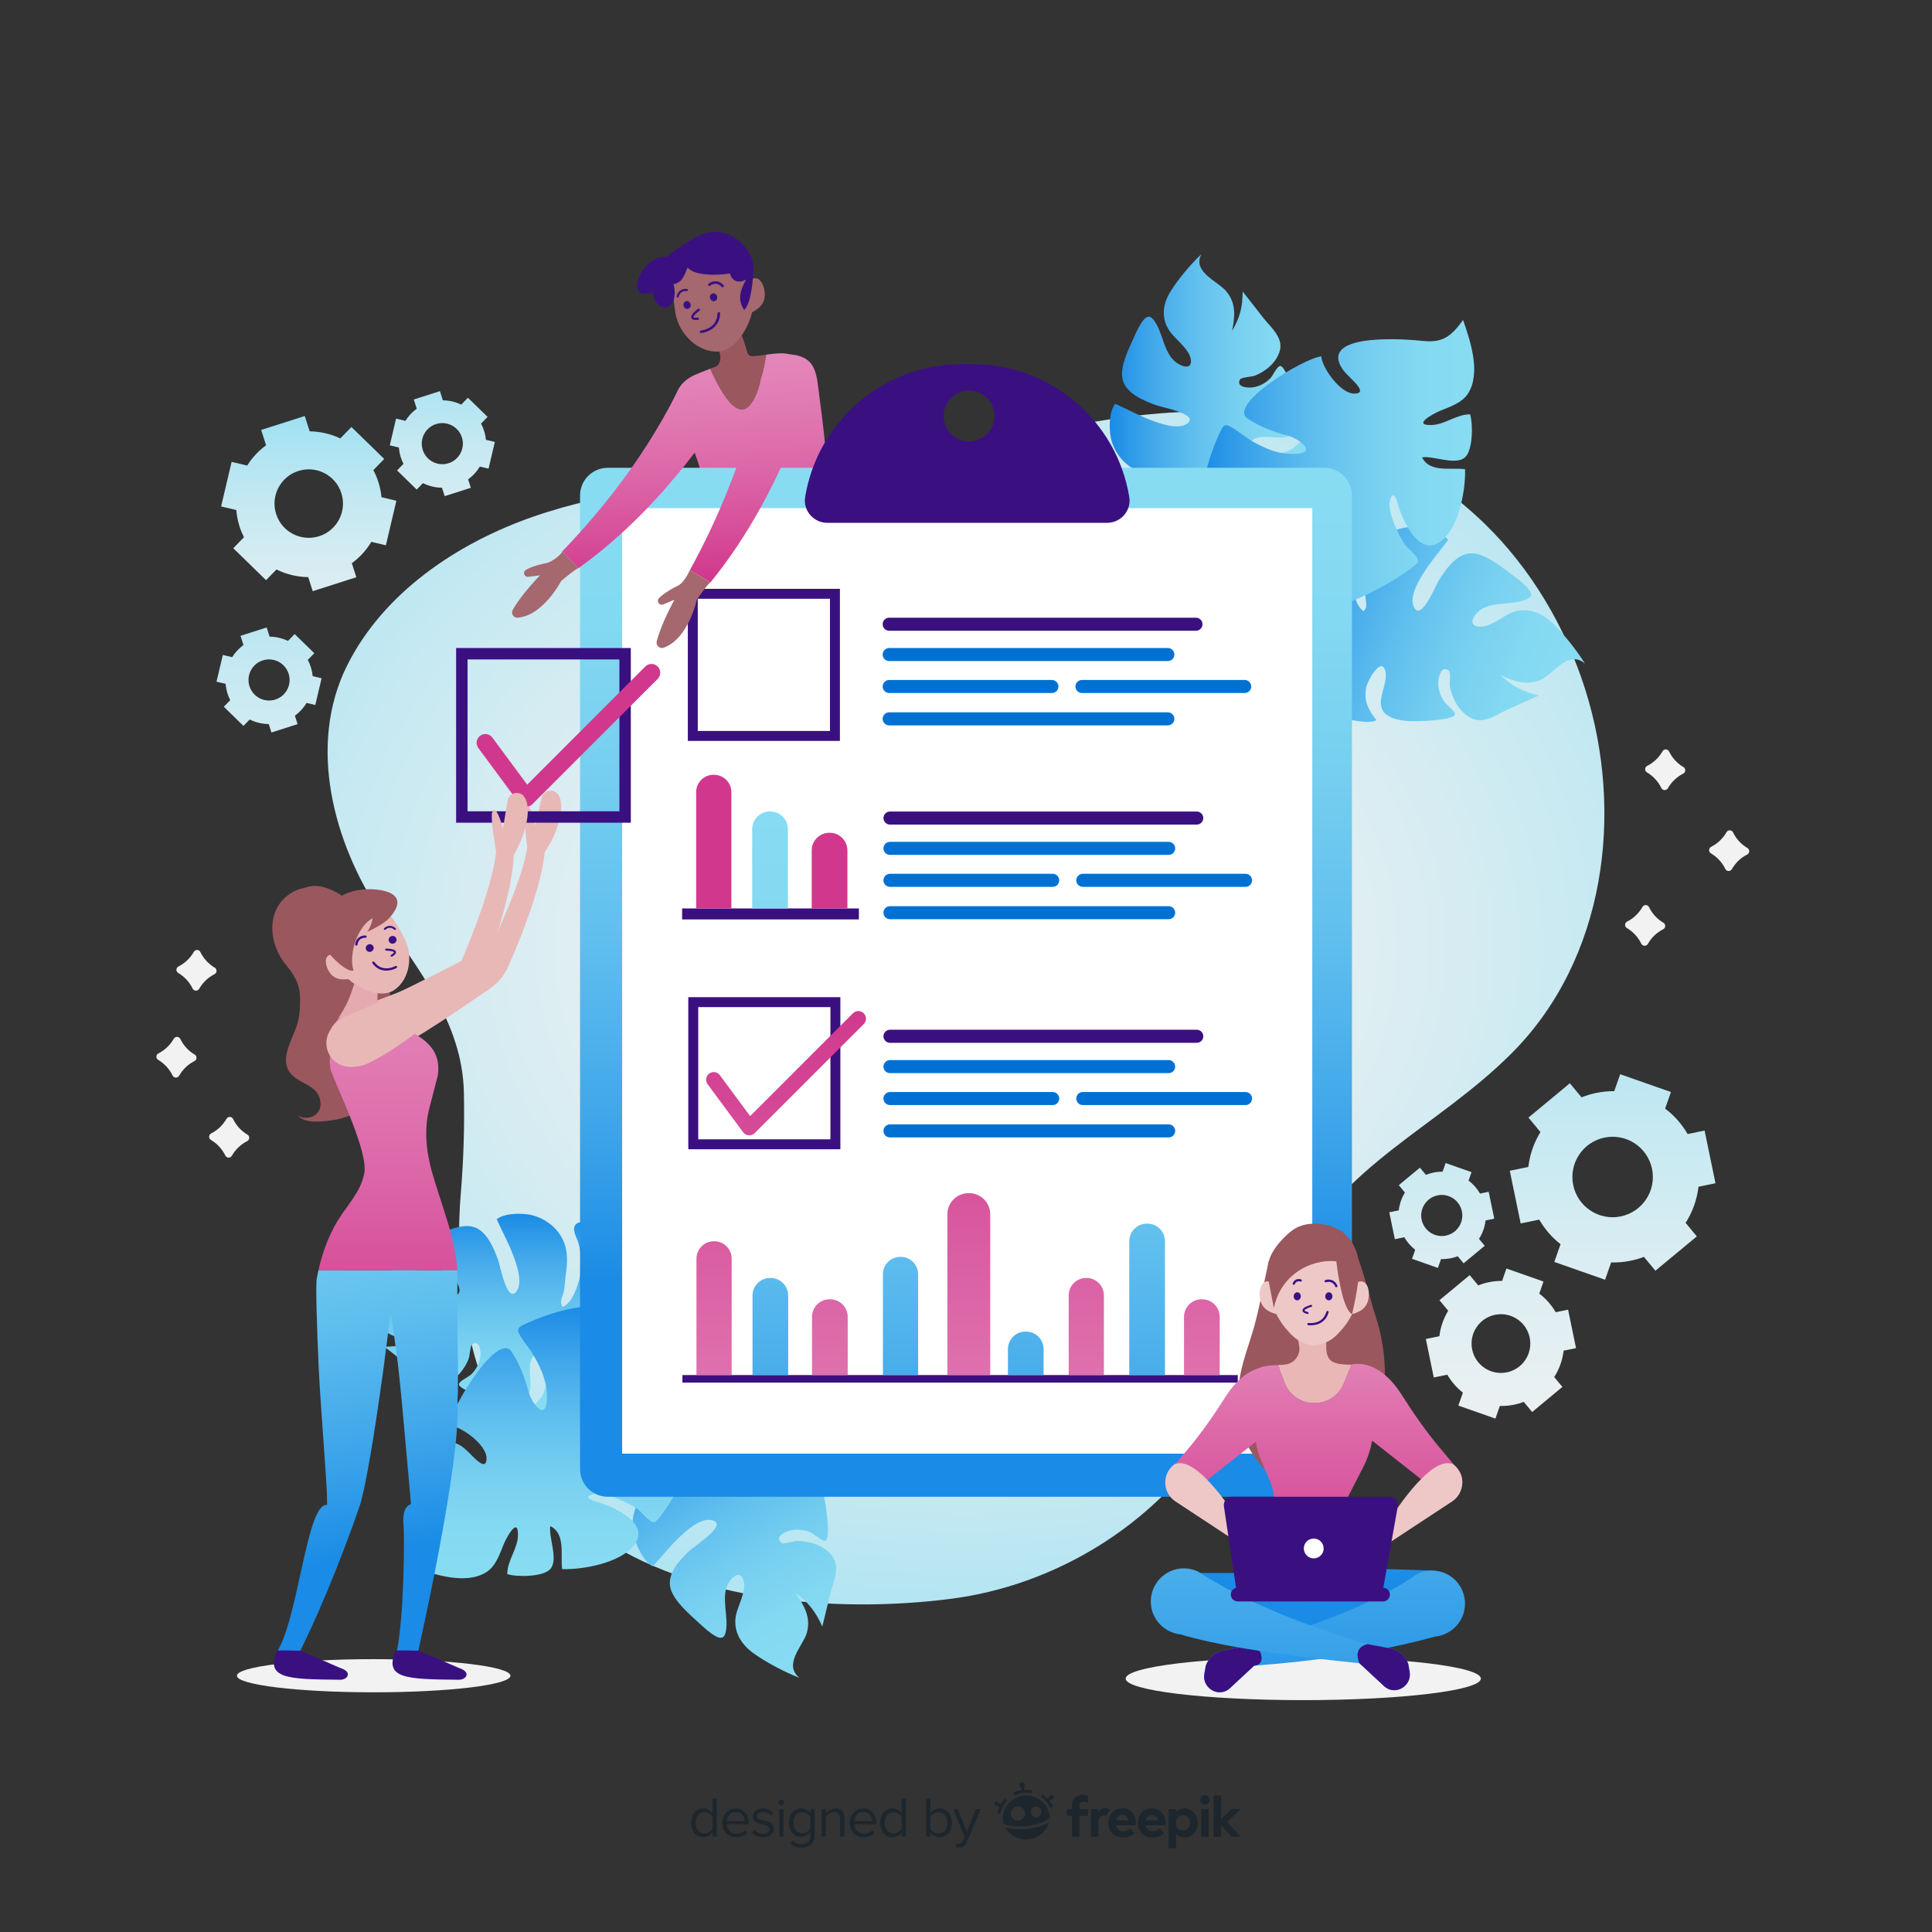 <?xml version="1.0" encoding="utf-8"?>
<!-- Generator: Adobe Illustrator 27.5.0, SVG Export Plug-In . SVG Version: 6.00 Build 0)  -->
<svg version="1.1" xmlns="http://www.w3.org/2000/svg" xmlns:xlink="http://www.w3.org/1999/xlink" x="0px" y="0px"
	 viewBox="0 0 500 500" style="enable-background:new 0 0 500 500;" xml:space="preserve">
<rect x="0" y="0" width="500" height="500" fill="#333333" stroke="none"/>
<g id="BACKGROUND">
	<g>
		<g>
			
				<radialGradient id="SVGID_1_" cx="250" cy="245.117" r="283.665" gradientTransform="matrix(1 -0.003 0.003 0.83 -0.666 42.426)" gradientUnits="userSpaceOnUse">
				<stop  offset="0" style="stop-color:#F2F2F2"/>
				<stop  offset="0.168" style="stop-color:#EDF1F2"/>
				<stop  offset="0.371" style="stop-color:#DEEEF2"/>
				<stop  offset="0.592" style="stop-color:#C6E9F2"/>
				<stop  offset="0.824" style="stop-color:#A4E2F2"/>
				<stop  offset="0.984" style="stop-color:#88DCF2"/>
			</radialGradient>
			<path style="fill:url(#SVGID_1_);" d="M410.248,178.408c-5.15-16.245-14.066-31.287-26.102-42.943
				c-14.757-14.292-33.895-24.017-54.153-27.43c-22.25-3.748-44.859,0.045-66.53,5.325c-20.984,5.113-41.864,8.594-63.494,10.202
				c-20.936,1.556-42.137,3.256-61.967,10.149c-19.551,6.796-38.76,19.598-48.211,38.601c-10.263,20.635-3.448,45.794,8.686,64.038
				c9.554,14.365,21.178,28.192,21.576,46.324c0.19,8.68-0.073,17.37-0.787,26.023c-1.43,17.315,0.261,35.196,6.652,51.442
				c5.729,14.562,15.317,27.753,28.099,36.781c24.958,17.629,62.454,20.632,91.944,16.87c26.976-3.441,52.539-18.96,67.348-41.889
				c9.174-14.205,13.826-30.668,21.523-45.623c12.997-25.251,37.221-34.523,56.37-53.685
				C415.548,248.232,420.351,210.274,410.248,178.408z"/>
		</g>
		<g>
			<g>
				
					<linearGradient id="SVGID_00000073716466501195227390000009330218950548783773_" gradientUnits="userSpaceOnUse" x1="79.905" y1="243.752" x2="79.905" y2="96.087">
					<stop  offset="0" style="stop-color:#F2F2F2"/>
					<stop  offset="0.323" style="stop-color:#F0F2F2"/>
					<stop  offset="0.498" style="stop-color:#E8F0F2"/>
					<stop  offset="0.637" style="stop-color:#DAEDF2"/>
					<stop  offset="0.757" style="stop-color:#C7E9F2"/>
					<stop  offset="0.865" style="stop-color:#AEE4F2"/>
					<stop  offset="0.964" style="stop-color:#8FDEF2"/>
					<stop  offset="0.984" style="stop-color:#88DCF2"/>
				</linearGradient>
				<path style="fill:url(#SVGID_00000073716466501195227390000009330218950548783773_);" d="M97.925,124.75
					c-0.348-1.087-0.79-2.114-1.304-3.087l2.816-2.887l-8.483-8.269l-2.888,2.96c-2.448-1.165-5.147-1.805-7.922-1.835l-1.27-3.972
					l-11.285,3.608l1.27,3.972c-1.971,1.437-3.622,3.223-4.884,5.243l-4.032-0.95l-2.72,11.531l3.932,0.928
					c0.114,1.413,0.385,2.837,0.835,4.246c0.313,0.977,0.7,1.912,1.148,2.8l-2.767,2.839l8.483,8.269l2.701-2.769
					c2.524,1.258,5.329,1.95,8.214,1.98l1.163,3.637l11.285-3.608l-1.163-3.637c2.062-1.498,3.769-3.384,5.052-5.518l3.759,0.888
					l2.72-11.532l-3.851-0.908C98.607,127.372,98.343,126.056,97.925,124.75z M82.602,138.768c-4.66,1.49-9.648-1.079-11.139-5.741
					c-1.491-4.662,1.082-9.649,5.741-11.139c4.662-1.491,9.648,1.079,11.139,5.741C89.834,132.292,87.264,137.278,82.602,138.768z"
					/>
				
					<linearGradient id="SVGID_00000180341863474217668210000013591648155635429279_" gradientUnits="userSpaceOnUse" x1="114.471" y1="227.995" x2="114.471" y2="80.33">
					<stop  offset="0" style="stop-color:#F2F2F2"/>
					<stop  offset="0.323" style="stop-color:#F0F2F2"/>
					<stop  offset="0.498" style="stop-color:#E8F0F2"/>
					<stop  offset="0.637" style="stop-color:#DAEDF2"/>
					<stop  offset="0.757" style="stop-color:#C7E9F2"/>
					<stop  offset="0.865" style="stop-color:#AEE4F2"/>
					<stop  offset="0.964" style="stop-color:#8FDEF2"/>
					<stop  offset="0.984" style="stop-color:#88DCF2"/>
				</linearGradient>
				<path style="fill:url(#SVGID_00000180341863474217668210000013591648155635429279_);" d="M125.276,111.472
					c-0.208-0.652-0.474-1.268-0.782-1.851l1.688-1.731l-5.086-4.958l-1.732,1.775c-1.468-0.698-3.086-1.082-4.75-1.1l-0.762-2.382
					l-6.766,2.163l0.761,2.382c-1.182,0.862-2.171,1.932-2.928,3.144l-2.417-0.569l-1.631,6.914l2.358,0.556
					c0.068,0.847,0.231,1.701,0.501,2.546c0.187,0.586,0.42,1.146,0.688,1.678l-1.659,1.702l5.086,4.958l1.619-1.66
					c1.513,0.754,3.195,1.169,4.924,1.187l0.697,2.18l6.766-2.163l-0.697-2.181c1.236-0.898,2.26-2.029,3.029-3.308l2.254,0.532
					l1.631-6.914l-2.309-0.545C125.684,113.044,125.526,112.255,125.276,111.472z M116.09,119.883
					c-2.797,0.894-5.792-0.648-6.687-3.447c-0.895-2.799,0.649-5.793,3.447-6.687c2.799-0.895,5.792,0.648,6.687,3.447
					C120.432,115.995,118.889,118.988,116.09,119.883z"/>
				
					<linearGradient id="SVGID_00000175317222189926895350000016812491896677365919_" gradientUnits="userSpaceOnUse" x1="69.632" y1="261.328" x2="69.632" y2="113.663">
					<stop  offset="0" style="stop-color:#F2F2F2"/>
					<stop  offset="0.168" style="stop-color:#EDF1F2"/>
					<stop  offset="0.371" style="stop-color:#DEEEF2"/>
					<stop  offset="0.592" style="stop-color:#C6E9F2"/>
					<stop  offset="0.824" style="stop-color:#A4E2F2"/>
					<stop  offset="0.984" style="stop-color:#88DCF2"/>
				</linearGradient>
				<path style="fill:url(#SVGID_00000175317222189926895350000016812491896677365919_);" d="M80.437,172.633
					c-0.208-0.652-0.474-1.268-0.782-1.851l1.688-1.731l-5.086-4.958l-1.731,1.775c-1.468-0.698-3.086-1.082-4.75-1.1l-0.762-2.382
					l-6.766,2.163l0.761,2.382c-1.182,0.862-2.171,1.932-2.928,3.144l-2.417-0.569l-1.631,6.914l2.358,0.557
					c0.068,0.847,0.231,1.701,0.501,2.546c0.187,0.586,0.42,1.146,0.688,1.678l-1.659,1.702l5.086,4.958l1.619-1.66
					c1.513,0.754,3.195,1.169,4.924,1.187l0.697,2.181l6.766-2.163l-0.697-2.181c1.236-0.898,2.26-2.029,3.029-3.308l2.254,0.532
					l1.631-6.914l-2.309-0.544C80.846,174.205,80.687,173.416,80.437,172.633z M71.251,181.044
					c-2.797,0.894-5.792-0.648-6.687-3.447c-0.895-2.799,0.649-5.793,3.447-6.687c2.799-0.895,5.792,0.648,6.687,3.447
					S74.05,180.149,71.251,181.044z"/>
			</g>
			<g>
				
					<linearGradient id="SVGID_00000051349884050605282340000007828955201740943538_" gradientUnits="userSpaceOnUse" x1="388.44" y1="405.57" x2="388.44" y2="212.9">
					<stop  offset="0" style="stop-color:#F2F2F2"/>
					<stop  offset="0.168" style="stop-color:#EDF1F2"/>
					<stop  offset="0.371" style="stop-color:#DEEEF2"/>
					<stop  offset="0.592" style="stop-color:#C6E9F2"/>
					<stop  offset="0.824" style="stop-color:#A4E2F2"/>
					<stop  offset="0.984" style="stop-color:#88DCF2"/>
				</linearGradient>
				<path style="fill:url(#SVGID_00000051349884050605282340000007828955201740943538_);" d="M385.316,331.833
					c-0.958,0.198-1.876,0.482-2.752,0.832l-2.208-2.664l-7.824,6.488l2.263,2.732c-1.216,1.983-2.007,4.228-2.284,6.592
					l-3.504,0.723l2.055,9.955l3.504-0.723c1.047,1.812,2.421,3.382,4.031,4.642l-1.176,3.354l9.592,3.367l1.148-3.271
					c1.216,0.031,2.456-0.071,3.699-0.328c0.862-0.178,1.695-0.424,2.493-0.725l2.172,2.618l7.824-6.488l-2.117-2.555
					c1.302-2.039,2.147-4.369,2.434-6.828l3.208-0.662l-2.055-9.955l-3.208,0.662c-1.091-1.895-2.545-3.522-4.249-4.811l1.098-3.127
					l-9.592-3.367l-1.124,3.203C387.614,331.489,386.468,331.595,385.316,331.833z M395.886,346.177
					c0.849,4.111-1.796,8.134-5.908,8.983c-4.113,0.849-8.134-1.798-8.983-5.908c-0.849-4.113,1.796-8.134,5.908-8.983
					C391.016,339.42,395.037,342.065,395.886,346.177z"/>
				
					<linearGradient id="SVGID_00000100358051472939527600000018395804264617967547_" gradientUnits="userSpaceOnUse" x1="417.349" y1="405.57" x2="417.349" y2="212.899">
					<stop  offset="0" style="stop-color:#F2F2F2"/>
					<stop  offset="0.168" style="stop-color:#EDF1F2"/>
					<stop  offset="0.371" style="stop-color:#DEEEF2"/>
					<stop  offset="0.592" style="stop-color:#C6E9F2"/>
					<stop  offset="0.824" style="stop-color:#A4E2F2"/>
					<stop  offset="0.984" style="stop-color:#88DCF2"/>
				</linearGradient>
				<path style="fill:url(#SVGID_00000100358051472939527600000018395804264617967547_);" d="M413.07,282.854
					c-1.313,0.271-2.569,0.66-3.77,1.14l-3.024-3.649l-10.716,8.886l3.1,3.742c-1.665,2.716-2.749,5.791-3.128,9.029l-4.8,0.991
					l2.815,13.635l4.8-0.991c1.434,2.482,3.316,4.632,5.521,6.358l-1.611,4.593l13.137,4.611l1.573-4.48
					c1.666,0.042,3.363-0.097,5.066-0.449c1.181-0.244,2.321-0.581,3.414-0.993l2.974,3.586l10.716-8.886l-2.9-3.5
					c1.783-2.793,2.94-5.985,3.333-9.352l4.394-0.907l-2.815-13.635l-4.394,0.907c-1.495-2.595-3.486-4.825-5.82-6.589l1.504-4.283
					l-13.137-4.611l-1.54,4.388C416.218,282.383,414.648,282.529,413.07,282.854z M427.547,302.502
					c1.162,5.63-2.46,11.14-8.092,12.303c-5.633,1.163-11.141-2.462-12.303-8.092c-1.163-5.633,2.46-11.14,8.092-12.303
					C420.877,293.246,426.384,296.869,427.547,302.502z"/>
				
					<linearGradient id="SVGID_00000135668970125725165630000000388285785751192237_" gradientUnits="userSpaceOnUse" x1="373.126" y1="405.57" x2="373.126" y2="212.899">
					<stop  offset="0" style="stop-color:#F2F2F2"/>
					<stop  offset="0.168" style="stop-color:#EDF1F2"/>
					<stop  offset="0.371" style="stop-color:#DEEEF2"/>
					<stop  offset="0.592" style="stop-color:#C6E9F2"/>
					<stop  offset="0.824" style="stop-color:#A4E2F2"/>
					<stop  offset="0.984" style="stop-color:#88DCF2"/>
				</linearGradient>
				<path style="fill:url(#SVGID_00000135668970125725165630000000388285785751192237_);" d="M370.943,303.467
					c-0.67,0.138-1.311,0.337-1.923,0.581l-1.543-1.862l-5.467,4.534l1.582,1.909c-0.85,1.386-1.402,2.954-1.596,4.607l-2.449,0.506
					l1.436,6.957l2.449-0.505c0.732,1.266,1.692,2.363,2.817,3.244l-0.822,2.344l6.703,2.353l0.803-2.286
					c0.85,0.022,1.716-0.05,2.585-0.229c0.602-0.124,1.184-0.296,1.742-0.507l1.517,1.829l5.467-4.534l-1.479-1.785
					c0.91-1.425,1.5-3.053,1.701-4.771l2.242-0.463l-1.436-6.957l-2.242,0.463c-0.762-1.324-1.779-2.461-2.969-3.362l0.767-2.185
					l-6.703-2.352l-0.786,2.238C372.549,303.226,371.748,303.301,370.943,303.467z M378.336,313.49
					c0.594,2.876-1.257,5.691-4.134,6.285c-2.878,0.594-5.692-1.258-6.285-4.134c-0.594-2.878,1.257-5.691,4.134-6.285
					C374.928,308.761,377.742,310.612,378.336,313.49z"/>
			</g>
		</g>
		<g>
			<g id="XMLID_2_">
				
					<linearGradient id="SVGID_00000101786440867428298110000017844551367163230617_" gradientUnits="userSpaceOnUse" x1="59.311" y1="153.45" x2="59.311" y2="14.248">
					<stop  offset="0" style="stop-color:#F2F2F2"/>
					<stop  offset="0.168" style="stop-color:#EDF1F2"/>
					<stop  offset="0.371" style="stop-color:#DEEEF2"/>
					<stop  offset="0.592" style="stop-color:#C6E9F2"/>
					<stop  offset="0.824" style="stop-color:#A4E2F2"/>
					<stop  offset="0.984" style="stop-color:#88DCF2"/>
				</linearGradient>
				<path style="fill:url(#SVGID_00000101786440867428298110000017844551367163230617_);" d="M60.319,289.598
					c0.816,1.688,2.116,3.097,3.722,4.043c0.637,0.375,0.607,1.338-0.053,1.672c-1.669,0.843-3.055,2.167-3.977,3.791
					c-0.381,0.671-1.363,0.641-1.699-0.054c-0.817-1.687-2.12-3.095-3.729-4.042c-0.639-0.376-0.609-1.34,0.053-1.673
					c1.672-0.842,3.06-2.168,3.984-3.793C59.001,288.871,59.983,288.903,60.319,289.598z"/>
			</g>
			<g id="XMLID_4_">
				
					<linearGradient id="SVGID_00000053516727555327534120000011474744276324213438_" gradientUnits="userSpaceOnUse" x1="45.663" y1="153.449" x2="45.663" y2="14.247">
					<stop  offset="0" style="stop-color:#F2F2F2"/>
					<stop  offset="0.168" style="stop-color:#EDF1F2"/>
					<stop  offset="0.371" style="stop-color:#DEEEF2"/>
					<stop  offset="0.592" style="stop-color:#C6E9F2"/>
					<stop  offset="0.824" style="stop-color:#A4E2F2"/>
					<stop  offset="0.984" style="stop-color:#88DCF2"/>
				</linearGradient>
				<path style="fill:url(#SVGID_00000053516727555327534120000011474744276324213438_);" d="M46.671,268.885
					c0.816,1.688,2.116,3.097,3.722,4.043c0.637,0.375,0.607,1.338-0.053,1.672c-1.669,0.843-3.055,2.167-3.977,3.791
					c-0.381,0.671-1.363,0.641-1.699-0.054c-0.817-1.687-2.12-3.095-3.729-4.042c-0.639-0.376-0.609-1.34,0.053-1.673
					c1.672-0.842,3.06-2.168,3.984-3.793C45.353,268.158,46.335,268.19,46.671,268.885z"/>
			</g>
			<g id="XMLID_5_">
				
					<linearGradient id="SVGID_00000084515649220833831160000004232820605988265389_" gradientUnits="userSpaceOnUse" x1="50.853" y1="153.449" x2="50.853" y2="14.248">
					<stop  offset="0" style="stop-color:#F2F2F2"/>
					<stop  offset="0.168" style="stop-color:#EDF1F2"/>
					<stop  offset="0.371" style="stop-color:#DEEEF2"/>
					<stop  offset="0.592" style="stop-color:#C6E9F2"/>
					<stop  offset="0.824" style="stop-color:#A4E2F2"/>
					<stop  offset="0.984" style="stop-color:#88DCF2"/>
				</linearGradient>
				<path style="fill:url(#SVGID_00000084515649220833831160000004232820605988265389_);" d="M51.861,246.391
					c0.816,1.688,2.116,3.097,3.722,4.043c0.637,0.375,0.607,1.338-0.053,1.672c-1.669,0.843-3.055,2.167-3.977,3.791
					c-0.381,0.671-1.363,0.641-1.699-0.054c-0.817-1.687-2.12-3.095-3.729-4.042c-0.639-0.376-0.609-1.34,0.053-1.673
					c1.672-0.842,3.06-2.168,3.984-3.792C50.543,245.665,51.525,245.696,51.861,246.391z"/>
			</g>
			<g id="XMLID_8_">
				
					<linearGradient id="SVGID_00000139994663815285726190000002034427334670525100_" gradientUnits="userSpaceOnUse" x1="447.509" y1="153.449" x2="447.509" y2="14.248">
					<stop  offset="0" style="stop-color:#F2F2F2"/>
					<stop  offset="0.168" style="stop-color:#EDF1F2"/>
					<stop  offset="0.371" style="stop-color:#DEEEF2"/>
					<stop  offset="0.592" style="stop-color:#C6E9F2"/>
					<stop  offset="0.824" style="stop-color:#A4E2F2"/>
					<stop  offset="0.984" style="stop-color:#88DCF2"/>
				</linearGradient>
				<path style="fill:url(#SVGID_00000139994663815285726190000002034427334670525100_);" d="M448.516,215.429
					c0.816,1.688,2.116,3.097,3.722,4.043c0.637,0.376,0.607,1.338-0.053,1.672c-1.669,0.843-3.055,2.167-3.977,3.791
					c-0.381,0.671-1.363,0.641-1.699-0.054c-0.817-1.687-2.12-3.095-3.729-4.042c-0.638-0.376-0.609-1.34,0.053-1.673
					c1.672-0.842,3.06-2.168,3.984-3.792C447.198,214.703,448.18,214.734,448.516,215.429z"/>
			</g>
			<g id="XMLID_7_">
				
					<linearGradient id="SVGID_00000085935350459518832020000000962835477728032694_" gradientUnits="userSpaceOnUse" x1="425.764" y1="153.449" x2="425.764" y2="14.247">
					<stop  offset="0" style="stop-color:#F2F2F2"/>
					<stop  offset="0.168" style="stop-color:#EDF1F2"/>
					<stop  offset="0.371" style="stop-color:#DEEEF2"/>
					<stop  offset="0.592" style="stop-color:#C6E9F2"/>
					<stop  offset="0.824" style="stop-color:#A4E2F2"/>
					<stop  offset="0.984" style="stop-color:#88DCF2"/>
				</linearGradient>
				<path style="fill:url(#SVGID_00000085935350459518832020000000962835477728032694_);" d="M426.772,234.773
					c0.816,1.688,2.116,3.097,3.722,4.043c0.637,0.375,0.607,1.338-0.053,1.672c-1.669,0.843-3.055,2.167-3.977,3.791
					c-0.381,0.671-1.363,0.64-1.699-0.054c-0.817-1.687-2.12-3.095-3.729-4.042c-0.638-0.376-0.609-1.339,0.053-1.673
					c1.672-0.842,3.06-2.168,3.984-3.792C425.454,234.046,426.436,234.078,426.772,234.773z"/>
			</g>
			<g id="XMLID_6_">
				
					<linearGradient id="SVGID_00000034054997058960541370000002889126648598609585_" gradientUnits="userSpaceOnUse" x1="430.954" y1="153.449" x2="430.954" y2="14.247">
					<stop  offset="0" style="stop-color:#F2F2F2"/>
					<stop  offset="0.168" style="stop-color:#EDF1F2"/>
					<stop  offset="0.371" style="stop-color:#DEEEF2"/>
					<stop  offset="0.592" style="stop-color:#C6E9F2"/>
					<stop  offset="0.824" style="stop-color:#A4E2F2"/>
					<stop  offset="0.984" style="stop-color:#88DCF2"/>
				</linearGradient>
				<path style="fill:url(#SVGID_00000034054997058960541370000002889126648598609585_);" d="M431.962,194.485
					c0.815,1.688,2.116,3.097,3.722,4.043c0.637,0.375,0.608,1.338-0.053,1.672c-1.669,0.843-3.055,2.167-3.977,3.791
					c-0.381,0.671-1.363,0.64-1.699-0.054c-0.817-1.687-2.12-3.095-3.729-4.042c-0.639-0.376-0.609-1.34,0.053-1.673
					c1.672-0.842,3.06-2.168,3.984-3.792C430.644,193.759,431.626,193.79,431.962,194.485z"/>
			</g>
		</g>
	</g>
</g>
<g id="OBJECTS">
	<g>
		<g>
			<g>
				
					<linearGradient id="SVGID_00000006686275114287188740000014183726460522390931_" gradientUnits="userSpaceOnUse" x1="287.197" y1="104.058" x2="339.556" y2="104.058">
					<stop  offset="0" style="stop-color:#1A8BE6"/>
					<stop  offset="0.004" style="stop-color:#1B8CE6"/>
					<stop  offset="0.212" style="stop-color:#42A8EA"/>
					<stop  offset="0.417" style="stop-color:#60BFEE"/>
					<stop  offset="0.617" style="stop-color:#76CFF0"/>
					<stop  offset="0.809" style="stop-color:#84D9F2"/>
					<stop  offset="0.984" style="stop-color:#88DCF2"/>
				</linearGradient>
				<path style="fill:url(#SVGID_00000006686275114287188740000014183726460522390931_);" d="M319.497,127.822
					c-2.601,6.653-12.747,17.473-20.514,13.758c-3.837-1.835-7.878-6.11-9.178-10.22c-0.455-1.438-1.055-4.818-0.056-6.171
					c1.161-1.571,3.574,0.051,5.134,0.482c2.669,0.736,5.484,0.942,8.213,0.43c2.501-0.47,7.063-1.936,8.199-4.479
					c-1.007-1.054-2.702-0.061-3.879,0.218c-1.332,0.315-2.673,0.274-4.029,0.477c-2.379,0.356-4.875,0.591-7.293,0.059
					c-4.661-1.027-8.183-5.377-8.765-10.011c-0.284-2.258-0.223-6.018,1.284-7.863c2.985,1.328,5.791,2.875,8.82,4.06
					c2.347,0.918,7.513,2.883,9.9,0.996c3.017-2.385-6.619-4.147-8.033-4.653c-3.347-1.197-8.281-3.215-8.866-7.134
					c-0.49-3.277,1.764-7.655,3.071-10.574c0.653-1.46,1.4-3.121,2.404-4.348c1.442-1.763,2.423-0.623,3.414,1.125
					c1.955,3.448,2.132,8.903,6.526,10.64c2.94,1.162,2.775-1.754,1.504-3.605c-1.037-1.51-2.393-2.778-3.648-4.094
					c-3.264-3.42-3.188-7.647-0.758-11.518c2.045-3.259,5.142-6.954,7.962-9.615c-2.4,4.571,4.204,6.974,6.408,9.567
					c2.651,3.118,2.29,6.57,1.544,10.279c2.101-3.568,2.707-6.189,2.73-10.204c1.837,2.283,3.612,4.678,5.461,6.982
					c1.857,2.313,5.035,4.924,4.182,8.286c-0.776,3.056-3.693,5.444-6.458,6.52c-0.907,0.353-3.581,0.393-3.9,1.041
					c-1.003,2.039,2.201,2.147,3.265,2.002c1.81-0.247,3.405-1.09,4.682-2.423c0.575-0.601,1.698-3.105,2.486-3.116
					c1.627-0.022,4.132,9.281,4.349,10.435c0.506,2.694,0.948,6.892-2.29,7.839c-2.53,0.74-6.218-0.546-8.508,0.483
					c-3.783,1.7,3.599,3.939,5.209,3.89c3.433-0.103,5.291-1.493,7.354-4.021c1.446,1.466,1.401,5.782,1.606,7.748
					c0.23,2.205,0.701,4.821,0.462,7c-0.699,6.363-9.856,5.626-14.008,3.73c-2.077-0.948-4.577-1.931-5.603-3.995"/>
			</g>
			<g>
				
					<linearGradient id="SVGID_00000017475320688981921170000010865606724277233558_" gradientUnits="userSpaceOnUse" x1="328.69" y1="163.742" x2="410.459" y2="163.742" gradientTransform="matrix(0.941 0.339 -0.339 0.941 76.626 -113.528)">
					<stop  offset="0" style="stop-color:#1A8BE6"/>
					<stop  offset="0.004" style="stop-color:#1B8CE6"/>
					<stop  offset="0.212" style="stop-color:#42A8EA"/>
					<stop  offset="0.417" style="stop-color:#60BFEE"/>
					<stop  offset="0.617" style="stop-color:#76CFF0"/>
					<stop  offset="0.809" style="stop-color:#84D9F2"/>
					<stop  offset="0.984" style="stop-color:#88DCF2"/>
				</linearGradient>
				<path style="fill:url(#SVGID_00000017475320688981921170000010865606724277233558_);" d="M344.876,164.806
					c-6.316-4.265-15.437-17.125-10.117-23.972c2.629-3.383,7.798-6.361,12.266-6.635c1.563-0.096,5.146,0.147,6.339,1.485
					c1.385,1.554-0.748,3.566-1.493,5.019c-1.274,2.488-2.033,5.255-2.039,8.114c-0.005,2.621,0.611,7.554,2.998,9.327
					c1.277-0.745,0.588-2.69,0.531-3.938c-0.064-1.412,0.239-2.744,0.295-4.153c0.098-2.47,0.343-5.028,1.359-7.315
					c1.96-4.409,7.106-6.848,11.97-6.274c2.37,0.28,6.214,1.28,7.813,3.249c-1.942,2.657-4.075,5.079-5.879,7.815
					c-1.398,2.12-4.418,6.802-2.948,9.662c1.859,3.616,5.541-5.59,6.335-6.88c1.879-3.052,4.908-7.487,9.041-7.094
					c3.455,0.328,7.506,3.678,10.245,5.715c1.37,1.019,2.928,2.181,3.991,3.492c1.527,1.884,0.168,2.582-1.817,3.137
					c-3.916,1.096-9.544-0.089-12.18,3.875c-1.764,2.653,1.259,3.216,3.404,2.406c1.749-0.661,3.314-1.701,4.908-2.63
					c4.142-2.413,8.462-1.281,11.959,2.118c2.944,2.861,6.13,6.884,8.31,10.373c-4.221-3.545-7.97,2.467-11.057,4.025
					c-3.713,1.875-7.183,0.652-10.841-1.022c3.25,2.994,5.82,4.256,9.932,5.282c-2.698,1.269-5.5,2.448-8.222,3.723
					c-2.734,1.281-6.029,3.811-9.31,2.117c-2.983-1.54-4.864-5.056-5.429-8.094c-0.185-0.997,0.293-3.683-0.309-4.164
					c-1.895-1.514-2.63,1.667-2.688,2.769c-0.099,1.873,0.456,3.681,1.574,5.292c0.504,0.726,2.854,2.476,2.711,3.267
					c-0.294,1.634-10.321,1.818-11.547,1.747c-2.861-0.167-7.252-0.772-7.593-4.25c-0.266-2.717,1.77-6.089,1.16-8.638
					c-1.008-4.211-4.739,2.619-5.003,4.243c-0.562,3.462,0.502,5.669,2.692,8.367c-1.784,1.082-6.201-0.042-8.258-0.327
					c-2.306-0.321-5.08-0.502-7.268-1.286c-6.389-2.289-3.852-11.272-1.1-14.954c1.377-1.842,2.871-4.099,5.187-4.611"/>
			</g>
			<g>
				
					<linearGradient id="SVGID_00000001642095334989928470000002163050801938719116_" gradientUnits="userSpaceOnUse" x1="311.091" y1="120.223" x2="381.525" y2="120.223">
					<stop  offset="0" style="stop-color:#1A8BE6"/>
					<stop  offset="0.004" style="stop-color:#1B8CE6"/>
					<stop  offset="0.212" style="stop-color:#42A8EA"/>
					<stop  offset="0.417" style="stop-color:#60BFEE"/>
					<stop  offset="0.617" style="stop-color:#76CFF0"/>
					<stop  offset="0.809" style="stop-color:#84D9F2"/>
					<stop  offset="0.984" style="stop-color:#88DCF2"/>
				</linearGradient>
				<path style="fill:url(#SVGID_00000001642095334989928470000002163050801938719116_);" d="M334.749,135.063
					c-4.278,1.299-9.734,2.998-13.916,4.527c-5.45,1.993-8.247,0.122-9.366-5.481c-1.382-6.917,1.281-15.801,4.187-22.111
					c1.028-2.231,1.418-2.516,3.734-1.025c1.71,1.101,3.128,2.374,4.934,3.362c3.488,1.908,6.662,3.269,10.671,3.152
					c6.321-0.185,1.184-4.018-1.865-4.791c-3.551-0.901-7.107-2.296-10.232-4.35c-5.367-3.527,14.297-15.606,19.065-16.121
					c0.184,3.01,4.89,9.536,8.38,9.629c3.073,0.082,1.096-2.089-0.138-3.343c-1.422-1.445-2.874-2.645-3.585-4.539
					c-2.91-7.745,17.437-6.212,21.525-5.748c5.378,0.61,7.556-1.378,10.505-5.421c1.906,5.55,4.625,13.599,1.342,18.937
					c-1.591,2.587-4.822,3.537-7.455,4.647c-1.813,0.764-7.085,3.734-2.084,3.609c3.493-0.087,6.428-2.77,10.003-2.767
					c0.781,2.465,0.749,9.167-1.253,11.076c-2.397,2.285-8.213-0.42-11.169,0.057c1.961,4.064,7.625,2.566,11.117,3.073
					c0.185,5.244-1.477,14.514-5.806,18.298c-6.311,5.518-10.83-6.577-11.424-8.817c-0.438-1.65-1.374-4.42-2.223-1.342
					c-0.744,2.7,2.238,8.814,3.725,11.137c0.726,1.135,3.601,3.169,3.61,4.54c0.011,1.564-19.925,14.129-27.195,12.186
					C332.285,155.419,332.036,140.807,334.749,135.063z"/>
			</g>
		</g>
		<g>
			<g>
				
					<linearGradient id="SVGID_00000169526409706250164110000001894817839338973865_" gradientUnits="userSpaceOnUse" x1="136.798" y1="305.438" x2="189.157" y2="305.438" gradientTransform="matrix(0 1 1 0 -177.328 177.328)">
					<stop  offset="0" style="stop-color:#1A8BE6"/>
					<stop  offset="0.004" style="stop-color:#1B8CE6"/>
					<stop  offset="0.212" style="stop-color:#42A8EA"/>
					<stop  offset="0.417" style="stop-color:#60BFEE"/>
					<stop  offset="0.617" style="stop-color:#76CFF0"/>
					<stop  offset="0.809" style="stop-color:#84D9F2"/>
					<stop  offset="0.984" style="stop-color:#88DCF2"/>
				</linearGradient>
				<path style="fill:url(#SVGID_00000169526409706250164110000001894817839338973865_);" d="M151.874,346.426
					c6.653-2.601,17.473-12.747,13.758-20.514c-1.836-3.837-6.11-7.878-10.22-9.178c-1.438-0.455-4.818-1.055-6.171-0.056
					c-1.571,1.161,0.051,3.574,0.482,5.134c0.736,2.669,0.942,5.484,0.43,8.213c-0.47,2.501-1.936,7.063-4.479,8.199
					c-1.054-1.007-0.061-2.702,0.218-3.879c0.315-1.332,0.274-2.673,0.477-4.029c0.356-2.379,0.591-4.875,0.059-7.293
					c-1.027-4.661-5.377-8.183-10.011-8.765c-2.258-0.284-6.018-0.223-7.863,1.284c1.328,2.985,2.875,5.791,4.06,8.82
					c0.918,2.347,2.883,7.513,0.996,9.9c-2.386,3.017-4.148-6.619-4.653-8.033c-1.197-3.347-3.215-8.281-7.134-8.867
					c-3.277-0.49-7.655,1.764-10.574,3.071c-1.459,0.653-3.121,1.4-4.348,2.404c-1.763,1.442-0.623,2.423,1.125,3.414
					c3.448,1.955,8.903,2.132,10.64,6.526c1.163,2.94-1.754,2.775-3.605,1.504c-1.509-1.037-2.778-2.393-4.094-3.648
					c-3.42-3.263-7.647-3.188-11.518-0.758c-3.259,2.045-6.954,5.142-9.615,7.963c4.571-2.4,6.974,4.204,9.567,6.408
					c3.118,2.651,6.57,2.29,10.279,1.544c-3.568,2.101-6.189,2.707-10.204,2.73c2.283,1.837,4.678,3.612,6.982,5.462
					c2.313,1.857,4.924,5.035,8.286,4.182c3.056-0.776,5.444-3.693,6.52-6.458c0.353-0.907,0.393-3.581,1.041-3.9
					c2.038-1.003,2.147,2.201,2.002,3.265c-0.247,1.81-1.09,3.405-2.423,4.682c-0.601,0.575-3.105,1.698-3.116,2.486
					c-0.022,1.627,9.281,4.132,10.435,4.349c2.694,0.506,6.892,0.948,7.839-2.29c0.74-2.53-0.546-6.218,0.483-8.508
					c1.7-3.783,3.939,3.599,3.89,5.209c-0.103,3.433-1.493,5.291-4.021,7.354c1.466,1.446,5.782,1.401,7.748,1.606
					c2.205,0.23,4.821,0.701,7,0.462c6.363-0.699,5.626-9.856,3.73-14.008c-0.948-2.077-1.931-4.577-3.995-5.603"/>
			</g>
			<g>
				
					<linearGradient id="SVGID_00000109751755400661648060000007466616830765694136_" gradientUnits="userSpaceOnUse" x1="255.564" y1="406.997" x2="337.333" y2="406.997" gradientTransform="matrix(0.507 0.862 0.862 -0.507 -307.721 345.562)">
					<stop  offset="0" style="stop-color:#1A8BE6"/>
					<stop  offset="0.004" style="stop-color:#1B8CE6"/>
					<stop  offset="0.212" style="stop-color:#42A8EA"/>
					<stop  offset="0.417" style="stop-color:#60BFEE"/>
					<stop  offset="0.617" style="stop-color:#76CFF0"/>
					<stop  offset="0.809" style="stop-color:#84D9F2"/>
					<stop  offset="0.984" style="stop-color:#88DCF2"/>
				</linearGradient>
				<path style="fill:url(#SVGID_00000109751755400661648060000007466616830765694136_);" d="M188.022,371.332
					c-5.36-5.418-19.685-12.003-25.43-5.508c-2.839,3.209-4.809,8.841-4.251,13.281c0.195,1.554,1.097,5.03,2.632,5.955
					c1.784,1.074,3.366-1.395,4.657-2.395c2.209-1.713,4.788-2.97,7.597-3.504c2.575-0.49,7.537-0.797,9.721,1.221
					c-0.496,1.393-2.535,1.076-3.772,1.251c-1.399,0.198-2.653,0.743-4.026,1.058c-2.409,0.553-4.878,1.267-6.937,2.689
					c-3.971,2.741-5.416,8.25-3.951,12.924c0.714,2.278,2.407,5.871,4.639,7.077c2.252-2.4,4.238-4.944,6.593-7.224
					c1.825-1.766,5.867-5.6,8.95-4.684c3.898,1.158-4.469,6.479-5.589,7.498c-2.652,2.411-6.45,6.208-5.299,10.197
					c0.962,3.335,5.003,6.697,7.512,9.012c1.254,1.158,2.685,2.474,4.17,3.276c2.134,1.152,2.568-0.313,2.747-2.366
					c0.353-4.052-1.853-9.363,1.555-12.687c2.281-2.224,3.394,0.642,2.994,2.9c-0.326,1.841-1.059,3.572-1.676,5.31
					c-1.605,4.517,0.306,8.553,4.293,11.361c3.357,2.364,7.899,4.751,11.731,6.248c-4.264-3.492,0.95-8.288,1.911-11.611
					c1.156-3.996-0.688-7.179-3.009-10.465c3.543,2.64,5.259,4.932,7.028,8.784c0.748-2.887,1.388-5.858,2.138-8.769
					c0.754-2.923,2.63-6.629,0.358-9.541c-2.065-2.646-5.869-3.845-8.958-3.838c-1.014,0.002-3.565,0.97-4.149,0.467
					c-1.838-1.583,1.152-2.893,2.223-3.154c1.823-0.444,3.702-0.233,5.492,0.568c0.807,0.361,2.961,2.346,3.712,2.06
					c1.552-0.591-0.122-10.479-0.419-11.671c-0.693-2.781-2.1-6.984-5.581-6.676c-2.72,0.241-5.656,2.865-8.274,2.738
					c-4.325-0.211,1.697-5.142,3.244-5.701c3.299-1.193,5.664-0.556,8.72,1.098c0.733-1.954-1.188-6.087-1.849-8.055
					c-0.742-2.206-1.433-4.899-2.609-6.905c-3.432-5.855-11.79-1.701-14.9,1.685c-1.556,1.694-3.497,3.58-3.572,5.95"/>
			</g>
			<g>
				
					<linearGradient id="SVGID_00000181063447706107633220000004415731564351023033_" gradientUnits="userSpaceOnUse" x1="160.692" y1="321.603" x2="231.125" y2="321.603" gradientTransform="matrix(0 1 1 0 -177.328 177.328)">
					<stop  offset="0" style="stop-color:#1A8BE6"/>
					<stop  offset="0.004" style="stop-color:#1B8CE6"/>
					<stop  offset="0.212" style="stop-color:#42A8EA"/>
					<stop  offset="0.417" style="stop-color:#60BFEE"/>
					<stop  offset="0.617" style="stop-color:#76CFF0"/>
					<stop  offset="0.809" style="stop-color:#84D9F2"/>
					<stop  offset="0.984" style="stop-color:#88DCF2"/>
				</linearGradient>
				<path style="fill:url(#SVGID_00000181063447706107633220000004415731564351023033_);" d="M159.115,361.678
					c1.299-4.278,2.998-9.734,4.528-13.916c1.993-5.45,0.121-8.247-5.481-9.366c-6.917-1.382-15.801,1.281-22.111,4.187
					c-2.231,1.028-2.516,1.418-1.025,3.734c1.101,1.71,2.374,3.128,3.362,4.934c1.908,3.488,3.269,6.662,3.152,10.671
					c-0.185,6.321-4.018,1.184-4.791-1.865c-0.901-3.551-2.296-7.107-4.35-10.232c-3.527-5.367-15.606,14.297-16.121,19.065
					c3.01,0.184,9.536,4.89,9.629,8.38c0.081,3.073-2.089,1.096-3.343-0.138c-1.444-1.422-2.645-2.874-4.539-3.585
					c-7.745-2.91-6.212,17.437-5.748,21.525c0.61,5.378-1.378,7.556-5.421,10.505c5.55,1.906,13.599,4.625,18.937,1.342
					c2.587-1.591,3.537-4.822,4.647-7.455c0.764-1.813,3.734-7.086,3.609-2.084c-0.087,3.493-2.77,6.428-2.767,10.003
					c2.465,0.781,9.167,0.749,11.076-1.253c2.285-2.397-0.42-8.213,0.057-11.169c4.064,1.961,2.565,7.625,3.073,11.117
					c5.244,0.185,14.514-1.477,18.298-5.805c5.518-6.311-6.577-10.83-8.817-11.424c-1.65-0.438-4.421-1.375-1.342-2.223
					c2.7-0.744,8.814,2.238,11.137,3.725c1.135,0.726,3.169,3.6,4.54,3.61c1.564,0.011,14.129-19.925,12.186-27.195
					C179.471,359.214,164.86,358.964,159.115,361.678z"/>
			</g>
		</g>
	</g>
	<g>
		<path style="fill:#9A575E;" d="M198.297,91.789c-2.744,16.757-7.358,19.562-14.493,3.636c0.901-0.343,1.595-0.617,1.715-0.695
			c0.66-0.566,0.935-1.295,0.918-2.418c-0.009-0.017-0.009-0.017-0.009-0.017c-0.017-0.172-0.034-0.334-0.06-0.489
			c-0.189-1.269-0.583-2.247-1.209-2.924l6.415-3.285l1.261,3.653c0.111,0.352,0.223,0.703,0.326,1.055
			c0.086,0.309,0.171,0.618,0.24,0.926l0.008,0.009c0,0.009,0,0.009,0,0.017c0.154,0.575,0.738,0.952,1.338,0.926
			C195.81,92.141,197.045,91.969,198.297,91.789z"/>
		
			<linearGradient id="SVGID_00000138531906123401005700000009039755460469179062_" gradientUnits="userSpaceOnUse" x1="186.396" y1="66.493" x2="191.85" y2="148.917">
			<stop  offset="0" style="stop-color:#E692C0"/>
			<stop  offset="0.198" style="stop-color:#E58EBD"/>
			<stop  offset="0.416" style="stop-color:#E280B6"/>
			<stop  offset="0.642" style="stop-color:#DD6AAA"/>
			<stop  offset="0.873" style="stop-color:#D64C98"/>
			<stop  offset="1" style="stop-color:#D1388D"/>
		</linearGradient>
		<path style="fill:url(#SVGID_00000138531906123401005700000009039755460469179062_);" d="M214.085,126.727
			c-0.06,14.682-5.008,30.71-8.37,45.435c-14.605,1.749-26.079-0.643-37.005-10.677c3.842-9.339,12.546-17.032,13.859-27.331
			s-4.391-19.682-7.109-28.995c-1.166-3.988,0.729-5.952,3.816-7.83c0.772-0.472,2.959-1.304,4.528-1.904
			c7.135,15.925,11.749,13.121,14.493-3.636c1.801-0.249,3.619-0.48,4.957-0.292c5.137,0.72,7.59,1.432,8.387,7.873
			C212.678,107.749,214.128,116.685,214.085,126.727z"/>
		<g>
			<path style="fill:#A4686E;" d="M197.934,76.241c0.02-2.021-1.059-4.446-2.692-4.234c-0.487,0.063-0.993,0.359-1.456,0.792
				c-2.396-5.212-7.786-10.425-11.866-9.895c-5.339,0.693-9.312,4.267-7.144,18.011c0.858,5.438,5.736,10.301,11.077,10.078
				c4.014-0.167,7.615-5.311,8.78-10.16C196.235,79.972,197.91,78.804,197.934,76.241z"/>
			<g>
				<g>
					<g>
						<path style="fill:#3A1081;" d="M180.671,82.777c-0.023,0.008-0.047,0.013-0.072,0.015c-0.629,0.041-1.488,0.031-1.688-0.53
							c-0.277-0.779,1.152-1.896,1.779-2.34c0.134-0.092,0.315-0.062,0.41,0.07c0.093,0.132,0.062,0.315-0.07,0.409
							c-0.885,0.627-1.647,1.436-1.565,1.664c0.001,0.002,0.117,0.204,1.094,0.139c0.162-0.01,0.302,0.112,0.313,0.274
							C180.881,82.615,180.796,82.736,180.671,82.777z"/>
					</g>
				</g>
				<g>
					<g>
						<path style="fill:#3A1081;" d="M182.018,86.109c-0.324,0.073-0.532,0.094-0.541,0.094c-0.183,0.016-0.345-0.119-0.363-0.302
							c-0.015-0.184,0.102-0.347,0.302-0.364c0.168-0.013,4.155-0.434,4.277-4.43c0.006-0.184,0.155-0.33,0.345-0.324
							c0.184,0.006,0.329,0.16,0.323,0.344C186.25,84.777,183.266,85.828,182.018,86.109z"/>
					</g>
				</g>
				<path style="fill:#3A1081;" d="M185.368,76.942"/>
				<g>
					<g>
						<path style="fill:#3A1081;" d="M187.121,74.336c-0.12,0.04-0.258,0.009-0.35-0.089c-1.448-1.552-2.914-0.353-2.976-0.302
							c-0.141,0.118-0.35,0.1-0.47-0.04c-0.118-0.142-0.1-0.353,0.042-0.471c0.69-0.58,2.394-1.25,3.894,0.357
							c0.126,0.135,0.118,0.346-0.017,0.472C187.207,74.297,187.166,74.321,187.121,74.336z"/>
					</g>
				</g>
				<g>
					<g>
						<path style="fill:#3A1081;" d="M177.992,75.207c-0.055,0.091-0.159,0.148-0.271,0.135c-1.772-0.19-2.045,1.376-2.056,1.443
							c-0.025,0.152-0.168,0.256-0.321,0.233c-0.153-0.025-0.257-0.169-0.232-0.322c0.12-0.747,0.835-2.108,2.67-1.911
							c0.154,0.017,0.266,0.155,0.248,0.309C178.025,75.136,178.012,75.173,177.992,75.207z"/>
					</g>
				</g>
				<path style="fill:#3A1081;" d="M185.58,76.683c0.152,0.546-0.128,1.101-0.626,1.239c-0.498,0.138-1.024-0.192-1.176-0.739
					c-0.152-0.546,0.129-1.101,0.626-1.239C184.903,75.806,185.429,76.136,185.58,76.683z"/>
				<path style="fill:#3A1081;" d="M178.716,78.685c0.152,0.546-0.128,1.101-0.626,1.239c-0.498,0.138-1.024-0.192-1.176-0.739
					c-0.152-0.546,0.129-1.101,0.626-1.239C178.038,77.808,178.564,78.139,178.716,78.685z"/>
			</g>
		</g>
		<g>
			<path style="fill:#3A1081;" d="M181.232,60.857c-3.295,1.472-8.852,5.425-8.601,5.771c-5.913-1.672-11.949,11.93-3.685,9.005
				c0.795,6.06,7.088,4.933,5.369-2.107c2.236-0.335,2.798-2.268,3.636-4.29c1.708,2.226,8.195,2.068,10.954,1.523
				c0.477,2.089,2.402,2.628,4.188,1.584c-1.545,2.805-2.318,5.114-0.504,7.874c1.932-1.746,2.33-8.326,2.4-10.987
				C195.111,64.602,188.616,57.559,181.232,60.857z"/>
		</g>
	</g>
	<g>
		
			<linearGradient id="SVGID_00000029013577098726962390000011358562135592189580_" gradientUnits="userSpaceOnUse" x1="250" y1="331.631" x2="250" y2="117.966">
			<stop  offset="0" style="stop-color:#1A8BE6"/>
			<stop  offset="0.004" style="stop-color:#1B8CE6"/>
			<stop  offset="0.212" style="stop-color:#42A8EA"/>
			<stop  offset="0.417" style="stop-color:#60BFEE"/>
			<stop  offset="0.617" style="stop-color:#76CFF0"/>
			<stop  offset="0.809" style="stop-color:#84D9F2"/>
			<stop  offset="0.984" style="stop-color:#88DCF2"/>
		</linearGradient>
		<path style="fill:url(#SVGID_00000029013577098726962390000011358562135592189580_);" d="M342.703,387.358H157.296
			c-3.966,0-7.181-3.215-7.181-7.181V128.244c0-3.966,3.215-7.181,7.181-7.181h185.407c3.966,0,7.181,3.215,7.181,7.181v251.934
			C349.884,384.143,346.669,387.358,342.703,387.358z"/>
		<rect x="161.011" y="131.495" style="fill:#FFFFFF;" width="178.605" height="244.712"/>
		<g>
			<g>
				<path style="fill:#3A1081;" d="M217.369,191.745h-39.359v-39.358h39.359V191.745z M180.583,189.172h34.213v-34.213h-34.213
					V189.172z"/>
			</g>
		</g>
		<g>
			<g>
				<path style="fill:#3A1081;" d="M217.487,297.426h-39.358v-39.358h39.358V297.426z M180.702,294.853h34.213v-34.213h-34.213
					V294.853z"/>
			</g>
			<g>
				
					<linearGradient id="SVGID_00000080926431533355027080000000802006259914871428_" gradientUnits="userSpaceOnUse" x1="203.426" y1="412.237" x2="203.426" y2="260.517">
					<stop  offset="0" style="stop-color:#E692C0"/>
					<stop  offset="1" style="stop-color:#D1388D"/>
				</linearGradient>
				<path style="fill:url(#SVGID_00000080926431533355027080000000802006259914871428_);" d="M193.913,293.833
					c-0.049,0-0.097-0.002-0.146-0.005c-0.572-0.043-1.098-0.333-1.439-0.794l-9.201-12.439c-0.647-0.875-0.463-2.11,0.412-2.757
					c0.875-0.646,2.111-0.463,2.757,0.413l7.84,10.599l26.609-26.61c0.772-0.77,2.019-0.77,2.788,0
					c0.77,0.77,0.77,2.018,0.001,2.788l-28.228,28.228C194.935,293.626,194.434,293.833,193.913,293.833z"/>
			</g>
		</g>
		<g>
			<rect x="176.61" y="355.866" style="fill:#3A1081;" width="143.729" height="1.953"/>
			<g>
				
					<linearGradient id="SVGID_00000143581465613314604290000005480236341109077155_" gradientUnits="userSpaceOnUse" x1="233.051" y1="410.419" x2="233.051" y2="196.754">
					<stop  offset="0" style="stop-color:#1A8BE6"/>
					<stop  offset="0.004" style="stop-color:#1B8CE6"/>
					<stop  offset="0.212" style="stop-color:#42A8EA"/>
					<stop  offset="0.417" style="stop-color:#60BFEE"/>
					<stop  offset="0.617" style="stop-color:#76CFF0"/>
					<stop  offset="0.809" style="stop-color:#84D9F2"/>
					<stop  offset="0.984" style="stop-color:#88DCF2"/>
				</linearGradient>
				<path style="fill:url(#SVGID_00000143581465613314604290000005480236341109077155_);" d="M233.107,325.274h-0.112
					c-2.486,0-4.501,2.015-4.501,4.501v26.058h9.114v-26.058C237.608,327.289,235.593,325.274,233.107,325.274z"/>
				
					<linearGradient id="SVGID_00000132051067844927388270000012288987282172671163_" gradientUnits="userSpaceOnUse" x1="250.728" y1="412.237" x2="250.728" y2="260.517">
					<stop  offset="0" style="stop-color:#E692C0"/>
					<stop  offset="1" style="stop-color:#D1388D"/>
				</linearGradient>
				<path style="fill:url(#SVGID_00000132051067844927388270000012288987282172671163_);" d="M250.797,308.782h-0.137
					c-3.026,0-5.48,2.453-5.48,5.48v41.571h11.096v-41.571C256.276,311.236,253.823,308.782,250.797,308.782z"/>
				
					<linearGradient id="SVGID_00000088130741068513592170000007038406095618953135_" gradientUnits="userSpaceOnUse" x1="265.467" y1="410.419" x2="265.467" y2="196.753">
					<stop  offset="0" style="stop-color:#1A8BE6"/>
					<stop  offset="0.004" style="stop-color:#1B8CE6"/>
					<stop  offset="0.212" style="stop-color:#42A8EA"/>
					<stop  offset="0.417" style="stop-color:#60BFEE"/>
					<stop  offset="0.617" style="stop-color:#76CFF0"/>
					<stop  offset="0.809" style="stop-color:#84D9F2"/>
					<stop  offset="0.984" style="stop-color:#88DCF2"/>
				</linearGradient>
				<path style="fill:url(#SVGID_00000088130741068513592170000007038406095618953135_);" d="M265.524,344.605h-0.114
					c-2.519,0-4.561,2.042-4.561,4.561v6.667h9.236v-6.667C270.085,346.647,268.043,344.605,265.524,344.605z"/>
			</g>
			<g>
				<g>
					
						<linearGradient id="SVGID_00000108987394045683517200000017123945744964841909_" gradientUnits="userSpaceOnUse" x1="184.799" y1="412.237" x2="184.799" y2="260.517">
						<stop  offset="0" style="stop-color:#E692C0"/>
						<stop  offset="1" style="stop-color:#D1388D"/>
					</linearGradient>
					<path style="fill:url(#SVGID_00000108987394045683517200000017123945744964841909_);" d="M184.856,321.238h-0.113
						c-2.486,0-4.501,2.015-4.501,4.501v30.094h9.114v-30.094C189.357,323.253,187.341,321.238,184.856,321.238z"/>
					
						<linearGradient id="SVGID_00000104671068904818446370000014050515495416083110_" gradientUnits="userSpaceOnUse" x1="199.366" y1="410.419" x2="199.366" y2="196.754">
						<stop  offset="0" style="stop-color:#1A8BE6"/>
						<stop  offset="0.004" style="stop-color:#1B8CE6"/>
						<stop  offset="0.212" style="stop-color:#42A8EA"/>
						<stop  offset="0.417" style="stop-color:#60BFEE"/>
						<stop  offset="0.617" style="stop-color:#76CFF0"/>
						<stop  offset="0.809" style="stop-color:#84D9F2"/>
						<stop  offset="0.984" style="stop-color:#88DCF2"/>
					</linearGradient>
					<path style="fill:url(#SVGID_00000104671068904818446370000014050515495416083110_);" d="M199.423,330.738h-0.114
						c-2.519,0-4.561,2.042-4.561,4.561v20.534h9.236v-20.534C203.984,332.78,201.942,330.738,199.423,330.738z"/>
					
						<linearGradient id="SVGID_00000142866705728049713160000001786784691778787730_" gradientUnits="userSpaceOnUse" x1="214.768" y1="412.237" x2="214.768" y2="260.517">
						<stop  offset="0" style="stop-color:#E692C0"/>
						<stop  offset="1" style="stop-color:#D1388D"/>
					</linearGradient>
					<path style="fill:url(#SVGID_00000142866705728049713160000001786784691778787730_);" d="M214.825,336.252h-0.114
						c-2.519,0-4.561,2.042-4.561,4.561v15.02h9.236v-15.02C219.386,338.294,217.344,336.252,214.825,336.252z"/>
				</g>
			</g>
			<g>
				<g>
					
						<linearGradient id="SVGID_00000124842824605246134450000000050315963472311998_" gradientUnits="userSpaceOnUse" x1="281.134" y1="412.237" x2="281.134" y2="260.517">
						<stop  offset="0" style="stop-color:#E692C0"/>
						<stop  offset="1" style="stop-color:#D1388D"/>
					</linearGradient>
					<path style="fill:url(#SVGID_00000124842824605246134450000000050315963472311998_);" d="M281.19,330.738h-0.112
						c-2.486,0-4.501,2.015-4.501,4.501v20.594h9.114v-20.594C285.691,332.754,283.676,330.738,281.19,330.738z"/>
					
						<linearGradient id="SVGID_00000130626906879368486510000016642316592321965214_" gradientUnits="userSpaceOnUse" x1="296.871" y1="410.419" x2="296.871" y2="196.754">
						<stop  offset="0" style="stop-color:#1A8BE6"/>
						<stop  offset="0.004" style="stop-color:#1B8CE6"/>
						<stop  offset="0.212" style="stop-color:#42A8EA"/>
						<stop  offset="0.417" style="stop-color:#60BFEE"/>
						<stop  offset="0.617" style="stop-color:#76CFF0"/>
						<stop  offset="0.809" style="stop-color:#84D9F2"/>
						<stop  offset="0.984" style="stop-color:#88DCF2"/>
					</linearGradient>
					<path style="fill:url(#SVGID_00000130626906879368486510000016642316592321965214_);" d="M296.928,316.67h-0.114
						c-2.519,0-4.561,2.042-4.561,4.561v34.602h9.236v-34.602C301.489,318.712,299.447,316.67,296.928,316.67z"/>
					
						<linearGradient id="SVGID_00000152241699821477676970000013249642815290628016_" gradientUnits="userSpaceOnUse" x1="311.041" y1="412.237" x2="311.041" y2="260.517">
						<stop  offset="0" style="stop-color:#E692C0"/>
						<stop  offset="1" style="stop-color:#D1388D"/>
					</linearGradient>
					<path style="fill:url(#SVGID_00000152241699821477676970000013249642815290628016_);" d="M311.098,336.252h-0.114
						c-2.519,0-4.561,2.042-4.561,4.561v15.02h9.236v-15.02C315.659,338.294,313.617,336.252,311.098,336.252z"/>
				</g>
			</g>
		</g>
		<g>
			<rect x="176.531" y="235.104" style="fill:#3A1081;" width="45.747" height="2.842"/>
			<g>
				<g>
					
						<linearGradient id="SVGID_00000047061093108837291790000003269505446843826349_" gradientUnits="userSpaceOnUse" x1="184.721" y1="412.237" x2="184.721" y2="260.517">
						<stop  offset="0" style="stop-color:#E692C0"/>
						<stop  offset="1" style="stop-color:#D1388D"/>
					</linearGradient>
					<path style="fill:url(#SVGID_00000047061093108837291790000003269505446843826349_);" d="M184.777,200.509h-0.113
						c-2.486,0-4.501,2.015-4.501,4.501v30.094h9.114V205.01C189.278,202.524,187.263,200.509,184.777,200.509z"/>
					
						<linearGradient id="SVGID_00000067224785235912463100000011990954733243515271_" gradientUnits="userSpaceOnUse" x1="199.287" y1="410.418" x2="199.287" y2="196.754">
						<stop  offset="0" style="stop-color:#1A8BE6"/>
						<stop  offset="0.004" style="stop-color:#1B8CE6"/>
						<stop  offset="0.212" style="stop-color:#42A8EA"/>
						<stop  offset="0.417" style="stop-color:#60BFEE"/>
						<stop  offset="0.617" style="stop-color:#76CFF0"/>
						<stop  offset="0.809" style="stop-color:#84D9F2"/>
						<stop  offset="0.984" style="stop-color:#88DCF2"/>
					</linearGradient>
					<path style="fill:url(#SVGID_00000067224785235912463100000011990954733243515271_);" d="M199.344,210.01h-0.114
						c-2.519,0-4.561,2.042-4.561,4.561v20.534h9.236v-20.534C203.906,212.051,201.863,210.01,199.344,210.01z"/>
					
						<linearGradient id="SVGID_00000112634167610319774150000014069735738268344491_" gradientUnits="userSpaceOnUse" x1="214.689" y1="412.238" x2="214.689" y2="260.517">
						<stop  offset="0" style="stop-color:#E692C0"/>
						<stop  offset="1" style="stop-color:#D1388D"/>
					</linearGradient>
					<path style="fill:url(#SVGID_00000112634167610319774150000014069735738268344491_);" d="M214.746,215.523h-0.114
						c-2.519,0-4.561,2.042-4.561,4.561v15.02h9.236v-15.02C219.308,217.565,217.265,215.523,214.746,215.523z"/>
				</g>
			</g>
		</g>
		<g>
			<path style="fill:#3A1081;" d="M309.725,213.402h-79.4c-0.928,0-1.688-0.76-1.688-1.688l0,0c0-0.928,0.76-1.688,1.688-1.688h79.4
				c0.928,0,1.688,0.759,1.688,1.688l0,0C311.413,212.642,310.653,213.402,309.725,213.402z"/>
			<g>
				<path style="fill:#0071D3;" d="M302.449,221.245h-72.124c-0.928,0-1.688-0.759-1.688-1.688l0,0c0-0.928,0.76-1.688,1.688-1.688
					h72.124c0.928,0,1.688,0.759,1.688,1.688l0,0C304.137,220.486,303.377,221.245,302.449,221.245z"/>
				<path style="fill:#0071D3;" d="M302.449,237.892h-72.124c-0.928,0-1.688-0.759-1.688-1.688l0,0c0-0.928,0.76-1.688,1.688-1.688
					h72.124c0.928,0,1.688,0.759,1.688,1.688l0,0C304.137,237.133,303.377,237.892,302.449,237.892z"/>
				<g>
					<path style="fill:#0071D3;" d="M272.441,229.515h-42.117c-0.928,0-1.688-0.759-1.688-1.688l0,0c0-0.928,0.76-1.688,1.688-1.688
						h42.117c0.928,0,1.688,0.759,1.688,1.688l0,0C274.129,228.756,273.37,229.515,272.441,229.515z"/>
					<path style="fill:#0071D3;" d="M322.339,229.515h-42.116c-0.928,0-1.688-0.759-1.688-1.688l0,0
						c0-0.928,0.759-1.688,1.688-1.688h42.116c0.928,0,1.688,0.759,1.688,1.688l0,0
						C324.026,228.756,323.267,229.515,322.339,229.515z"/>
				</g>
			</g>
		</g>
		<g>
			<path style="fill:#3A1081;" d="M309.725,269.876h-79.4c-0.928,0-1.688-0.759-1.688-1.688l0,0c0-0.928,0.76-1.688,1.688-1.688
				h79.4c0.928,0,1.688,0.759,1.688,1.688l0,0C311.413,269.116,310.653,269.876,309.725,269.876z"/>
			<g>
				<path style="fill:#0071D3;" d="M302.449,277.72h-72.124c-0.928,0-1.688-0.76-1.688-1.688l0,0c0-0.928,0.76-1.688,1.688-1.688
					h72.124c0.928,0,1.688,0.759,1.688,1.688l0,0C304.137,276.96,303.377,277.72,302.449,277.72z"/>
				<path style="fill:#0071D3;" d="M302.449,294.366h-72.124c-0.928,0-1.688-0.759-1.688-1.688l0,0c0-0.928,0.76-1.688,1.688-1.688
					h72.124c0.928,0,1.688,0.759,1.688,1.688l0,0C304.137,293.607,303.377,294.366,302.449,294.366z"/>
				<g>
					<path style="fill:#0071D3;" d="M272.441,285.99h-42.117c-0.928,0-1.688-0.759-1.688-1.688l0,0c0-0.928,0.76-1.688,1.688-1.688
						h42.117c0.928,0,1.688,0.759,1.688,1.688l0,0C274.129,285.23,273.37,285.99,272.441,285.99z"/>
					<path style="fill:#0071D3;" d="M322.339,285.99h-42.116c-0.928,0-1.688-0.759-1.688-1.688l0,0c0-0.928,0.759-1.688,1.688-1.688
						h42.116c0.928,0,1.688,0.759,1.688,1.688l0,0C324.026,285.23,323.267,285.99,322.339,285.99z"/>
				</g>
			</g>
		</g>
		<g>
			<path style="fill:#3A1081;" d="M309.516,163.239h-79.4c-0.928,0-1.688-0.759-1.688-1.688l0,0c0-0.928,0.759-1.688,1.688-1.688
				h79.4c0.928,0,1.688,0.759,1.688,1.688l0,0C311.203,162.479,310.444,163.239,309.516,163.239z"/>
			<g>
				<path style="fill:#0071D3;" d="M302.239,171.082h-72.124c-0.928,0-1.688-0.76-1.688-1.688l0,0c0-0.928,0.759-1.688,1.688-1.688
					h72.124c0.928,0,1.688,0.76,1.688,1.688l0,0C303.927,170.323,303.168,171.082,302.239,171.082z"/>
				<path style="fill:#0071D3;" d="M302.239,187.729h-72.124c-0.928,0-1.688-0.759-1.688-1.688l0,0c0-0.928,0.759-1.688,1.688-1.688
					h72.124c0.928,0,1.688,0.759,1.688,1.688l0,0C303.927,186.97,303.168,187.729,302.239,187.729z"/>
				<g>
					<path style="fill:#0071D3;" d="M272.232,179.352h-42.116c-0.928,0-1.688-0.759-1.688-1.688l0,0
						c0-0.928,0.759-1.688,1.688-1.688h42.116c0.928,0,1.688,0.759,1.688,1.688l0,0C273.919,178.593,273.16,179.352,272.232,179.352
						z"/>
					<path style="fill:#0071D3;" d="M322.129,179.352h-42.117c-0.928,0-1.688-0.759-1.688-1.688l0,0
						c0-0.928,0.759-1.688,1.688-1.688h42.117c0.928,0,1.688,0.759,1.688,1.688l0,0
						C323.817,178.593,323.057,179.352,322.129,179.352z"/>
				</g>
			</g>
		</g>
		<path style="fill:#3A1081;" d="M251.741,94.244h-2.847c-11.337,0-21.611,4.597-29.038,12.032
			c-5.939,5.939-10.068,13.694-11.484,22.361c-0.572,3.501,2.182,6.669,5.73,6.669h72.424c3.548,0,6.302-3.167,5.73-6.669
			C289.07,109.133,272.145,94.244,251.741,94.244z M250.797,114.237c-3.633,0-6.58-2.946-6.58-6.58c0-3.627,2.946-6.574,6.58-6.574
			c3.633,0,6.574,2.946,6.574,6.574C257.37,111.29,254.43,114.237,250.797,114.237z"/>
	</g>
	<g>
		<ellipse style="fill:#F2F2F2;" cx="337.284" cy="434.423" rx="45.962" ry="5.571"/>
		<g>
			<g>
				<path style="fill:#9A575E;" d="M356.13,341.035c-1.555-4.719-3.168-11.727-4.987-16.285c-0.465-1.164,0,0-0.918-0.417
					c-1.351-0.613-21.854,2.006-21.854,2.006c-1.276,5.488-2.225,11.301-3.738,16.778c-1.222,4.425-2.933,8.624-3.732,13.162
					c-0.889,5.05-0.805,11.368,1.15,16.043c2.05,4.903,5.759,8.705,9.168,12.18c2.262,2.306,5.068,3.639,7.471,5.688
					c0.928,0.791,1.763,1.741,2.729,2.439c1.198,0.865,1.75,0.537,2.609-0.741c1.841-2.74,3.451-5.615,5.244-8.384
					c1.737-2.682,3.408-5.342,4.817-8.316C361.112,360.371,357.876,346.335,356.13,341.035z"/>
			</g>
			<path style="fill:#E9B7B6;" d="M349.755,353.181l-1.972,4.82c-2.839,6.912-12.675,6.792-15.342-0.197l-1.724-4.528
				c0.283-0.008,0.557-0.026,0.832-0.034c1.269-0.06,2.41-0.257,3.379-1.141c0.497-0.463,0.883-1.038,1.115-1.681
				c0.137-0.352,0.214-0.729,0.249-1.106c0.026-0.266-0.18-2.641-0.506-2.641c0.395-0.094,7.204-1.732,7.204-1.732
				c0.069,0.772,0.137,1.535,0.206,2.307c0.086,0.918-0.034,1.844,0.137,2.753c0.009,0.069,0.017,0.137,0.034,0.206
				c0.18,0.798,0.626,1.672,1.346,2.11c1.261,0.772,2.933,0.806,4.357,0.857C349.197,353.181,349.455,353.181,349.755,353.181z"/>
			
				<linearGradient id="SVGID_00000004506692604284555080000013835733038659758992_" gradientUnits="userSpaceOnUse" x1="364.099" y1="441.328" x2="364.099" y2="340.989">
				<stop  offset="0" style="stop-color:#D1388D"/>
				<stop  offset="0.195" style="stop-color:#D23D90"/>
				<stop  offset="0.415" style="stop-color:#D54A97"/>
				<stop  offset="0.647" style="stop-color:#DB61A4"/>
				<stop  offset="0.886" style="stop-color:#E280B6"/>
				<stop  offset="1" style="stop-color:#E692C0"/>
			</linearGradient>
			<path style="fill:url(#SVGID_00000004506692604284555080000013835733038659758992_);" d="M349.755,353.181
				c0,0,6.632-2.234,13.017,7.817c3.019,4.752,6.221,9.386,9.841,13.698l4.671,5.562c2.365,2.817,0.924,7.138-2.658,7.971l0,0
				l-22.7-17.901L349.755,353.181z"/>
			
				<linearGradient id="SVGID_00000158742769040023702380000015747282277985148340_" gradientUnits="userSpaceOnUse" x1="316.38" y1="441.328" x2="316.38" y2="340.989">
				<stop  offset="0" style="stop-color:#D1388D"/>
				<stop  offset="0.195" style="stop-color:#D23D90"/>
				<stop  offset="0.415" style="stop-color:#D54A97"/>
				<stop  offset="0.647" style="stop-color:#DB61A4"/>
				<stop  offset="0.886" style="stop-color:#E280B6"/>
				<stop  offset="1" style="stop-color:#E692C0"/>
			</linearGradient>
			<path style="fill:url(#SVGID_00000158742769040023702380000015747282277985148340_);" d="M331.194,353.828
				c0,0-7.572-2.505-13.958,7.546c-3.019,4.752-6.221,9.386-9.841,13.698l-4.671,5.562c-2.365,2.816-0.924,7.138,2.658,7.971l0,0
				l22.7-17.901L331.194,353.828z"/>
			
				<linearGradient id="SVGID_00000031912459173671164650000009425969199954335106_" gradientUnits="userSpaceOnUse" x1="339.118" y1="410.419" x2="339.118" y2="196.754">
				<stop  offset="0" style="stop-color:#1A8BE6"/>
				<stop  offset="0.004" style="stop-color:#1B8CE6"/>
				<stop  offset="0.212" style="stop-color:#42A8EA"/>
				<stop  offset="0.417" style="stop-color:#60BFEE"/>
				<stop  offset="0.617" style="stop-color:#76CFF0"/>
				<stop  offset="0.809" style="stop-color:#84D9F2"/>
				<stop  offset="0.984" style="stop-color:#88DCF2"/>
			</linearGradient>
			<polygon style="fill:url(#SVGID_00000031912459173671164650000009425969199954335106_);" points="319.641,407.078 
				307.554,407.078 326.941,423.994 345.62,425.344 370.683,406.454 356.342,406.006 			"/>
			
				<linearGradient id="SVGID_00000019645511685513527960000009785429928039386549_" gradientUnits="userSpaceOnUse" x1="337.997" y1="441.328" x2="337.997" y2="340.988">
				<stop  offset="0" style="stop-color:#D1388D"/>
				<stop  offset="0.195" style="stop-color:#D23D90"/>
				<stop  offset="0.415" style="stop-color:#D54A97"/>
				<stop  offset="0.647" style="stop-color:#DB61A4"/>
				<stop  offset="0.886" style="stop-color:#E280B6"/>
				<stop  offset="1" style="stop-color:#E692C0"/>
			</linearGradient>
			<path style="fill:url(#SVGID_00000019645511685513527960000009785429928039386549_);" d="M356.341,406.008
				c-10.325,11.337-22.7,10.823-36.688,1.072l9.09-14.716c0.695-1.587,1.003-3.302,0.901-5.017
				c-0.069-1.218-0.335-2.418-0.815-3.585l-0.352-0.858l-2.393-5.72c-0.755-1.844-1.141-3.825-1.141-5.789
				c0-1.672,0.283-3.336,0.832-4.957c0.454-1.312,0.755-2.684,0.883-4.056l-0.129-5.137l-0.326-3.362
				c1.458-0.463,2.993-0.549,4.511-0.609l1.724,4.528c2.667,6.989,12.504,7.109,15.342,0.197l1.972-4.82
				c0.763,0,1.809-0.009,1.809-0.009c1.544,2.47,0.678,8.602,2.71,12.718c2.067,4.185,0.626,9.691-1.569,13.996l-2.281,4.451
				l-1.887,3.705c-0.274,0.729-0.36,1.629-0.36,2.564c0,0.454,0,0.9,0.034,1.346c0.069,0.789,0.326,1.561,0.746,2.238
				L356.341,406.008z"/>
			<g>
				
					<linearGradient id="SVGID_00000056405413538560562390000008550752078380683399_" gradientUnits="userSpaceOnUse" x1="345.384" y1="451.025" x2="345.384" y2="237.359">
					<stop  offset="0" style="stop-color:#1A8BE6"/>
					<stop  offset="0.004" style="stop-color:#1B8CE6"/>
					<stop  offset="0.212" style="stop-color:#42A8EA"/>
					<stop  offset="0.417" style="stop-color:#60BFEE"/>
					<stop  offset="0.617" style="stop-color:#76CFF0"/>
					<stop  offset="0.809" style="stop-color:#84D9F2"/>
					<stop  offset="0.984" style="stop-color:#88DCF2"/>
				</linearGradient>
				<path style="fill:url(#SVGID_00000056405413538560562390000008550752078380683399_);" d="M378.93,416.91
					c-0.763,3.365-3.413,5.805-6.578,6.482c-0.286,0.057-0.562,0.105-0.848,0.133c-10.924,3.003-22.936,5.129-35.872,6.539
					c-3.613,0.391-7.302,0.724-11.058,1.01l-6.349,5.901c-0.057,0.048-0.115,0.105-0.181,0.153c-2.86,2.25-6.988-0.353-6.358-3.928
					l0.372-2.126c0-0.01,0.009-0.029,0.009-0.038c0.753-2.078,2.621-3.556,4.785-3.947l6.587-1.201
					c2.46-0.782,4.881-1.554,7.255-2.345c14.08-4.633,26.644-9.523,36.224-16.272c1.678-0.791,3.613-1.058,5.557-0.61
					C377.09,407.702,379.979,412.297,378.93,416.91z"/>
				<path style="fill:#3A1081;" d="M324.575,431.076l-6.349,5.901c-0.057,0.048-0.115,0.105-0.181,0.153
					c-2.86,2.25-6.988-0.353-6.358-3.928l0.372-2.126c0-0.01,0.009-0.029,0.009-0.038c0.753-2.078,2.621-3.556,4.785-3.947
					l6.587-1.201C325.9,425.109,328.331,430.79,324.575,431.076z"/>
			</g>
			<g>
				
					<linearGradient id="SVGID_00000170261220258280681080000017199652961909021840_" gradientUnits="userSpaceOnUse" x1="331.349" y1="462.54" x2="331.349" y2="248.875">
					<stop  offset="0" style="stop-color:#1A8BE6"/>
					<stop  offset="0.004" style="stop-color:#1B8CE6"/>
					<stop  offset="0.212" style="stop-color:#42A8EA"/>
					<stop  offset="0.417" style="stop-color:#60BFEE"/>
					<stop  offset="0.617" style="stop-color:#76CFF0"/>
					<stop  offset="0.809" style="stop-color:#84D9F2"/>
					<stop  offset="0.984" style="stop-color:#88DCF2"/>
				</linearGradient>
				<path style="fill:url(#SVGID_00000170261220258280681080000017199652961909021840_);" d="M358.454,436.595
					c-0.067-0.047-0.124-0.105-0.181-0.152l-6.454-5.996c-3.813-0.4-7.579-0.81-11.249-1.239
					c-13.575-1.602-25.919-3.518-35.099-6.234c-0.286-0.038-0.572-0.076-0.849-0.143c-3.165-0.667-5.815-3.107-6.587-6.473
					c-1.039-4.614,1.849-9.208,6.463-10.257c1.945-0.439,3.88-0.172,5.558,0.62c9.714,6.282,21.22,11.363,33.927,15.624
					c3.27,1.106,6.616,2.154,10.038,3.146l-0.009,0.038l5.624,1.03c2.173,0.391,4.032,1.868,4.785,3.947
					c0.009,0.009,0.009,0.029,0.019,0.038l0.372,2.126C365.432,436.243,361.304,438.845,358.454,436.595z"/>
				<path style="fill:#3A1081;" d="M358.454,436.595c-0.067-0.047-0.124-0.105-0.181-0.152l-6.454-5.996c0,0-2.026-4.09,2.202-4.957
					l-0.009,0.038l5.624,1.03c2.173,0.391,4.032,1.868,4.785,3.947c0.009,0.009,0.009,0.029,0.019,0.038l0.372,2.126
					C365.432,436.243,361.304,438.845,358.454,436.595z"/>
			</g>
			<g>
				<path style="fill:#EEC8C7;" d="M375.796,388.579l-12.896,8.486l-3.471,2.287l-1.985,1.312l-1.265-3.343
					c0.197-0.093,0.372-0.232,0.522-0.406l0.162-0.186l2.287-2.624c0,0,10.981-18.178,17.006-15.09
					C379.36,381.475,379.163,386.362,375.796,388.579z"/>
				<path style="fill:#EAB07B;" d="M357.444,400.663l-0.29,0.197c-0.464,0.29-1.01,0.464-1.555,0.488l-5.699,0.151
					c0.894,2.008-7.243,6.21-8.915,3.517c0,0,4.016-6.86,4.759-7.58l0.859-0.813c0.952-0.894,2.322-1.184,3.564-0.754l4.539,1.567
					c0.499,0.174,1.033,0.128,1.474-0.116L357.444,400.663z"/>
			</g>
			<g>
				<path style="fill:#EEC8C7;" d="M304.215,388.579l12.896,8.486l3.471,2.287l1.985,1.312l1.265-3.343
					c-0.197-0.093-0.371-0.232-0.522-0.406l-0.163-0.186l-2.287-2.624c0,0-10.981-18.178-17.006-15.09
					C300.651,381.475,300.848,386.362,304.215,388.579z"/>
				<path style="fill:#EAB07B;" d="M322.567,400.663l0.29,0.197c0.464,0.29,1.01,0.464,1.555,0.488l5.699,0.151
					c-0.894,2.008,7.243,6.21,8.915,3.517c0,0-4.016-6.86-4.759-7.58l-0.859-0.813c-0.952-0.894-2.322-1.184-3.564-0.754
					l-4.539,1.567c-0.499,0.174-1.033,0.128-1.474-0.116L322.567,400.663z"/>
			</g>
			<g>
				<path style="fill:#3A1081;" d="M359.624,387.358H318.87c-1.311,0-2.317,1.165-2.124,2.463l3.139,21.125
					c-0.777,0.19-1.36,0.89-1.36,1.724l0,0c0,0.979,0.801,1.779,1.779,1.779h37.627c0.979,0,1.779-0.801,1.779-1.779l0,0
					c0-0.954-0.763-1.733-1.708-1.772l3.734-21.016C361.971,388.566,360.96,387.358,359.624,387.358z"/>
				<path style="fill:#FFFFFF;" d="M341.81,398.924c1.002,1.002,1.002,2.627,0,3.63c-1.002,1.002-2.627,1.002-3.63,0
					c-1.002-1.002-1.002-2.627,0-3.63C339.183,397.921,340.808,397.921,341.81,398.924z"/>
			</g>
			<g>
				<path style="fill:#EEC8C7;" d="M352.397,331.629c-0.488-0.042-1.043,0.138-1.587,0.46c-0.718-3.283-2.446-6.776-4.576-9.179
					c-0.894-1.193-1.921-1.971-3.039-2.438c-0.605-0.295-1.217-0.493-1.829-0.547c-0.421-0.036-0.836-0.051-1.246-0.045
					c-0.41-0.006-0.826,0.009-1.246,0.045c-0.612,0.053-1.225,0.252-1.829,0.547c-1.118,0.467-2.145,1.245-3.039,2.438
					c-2.13,2.403-3.858,5.897-4.576,9.179c-0.544-0.322-1.099-0.503-1.587-0.46c-1.634,0.142-2.168,2.732-1.719,4.696
					c0.57,2.49,2.45,3.27,4.193,3.766c0.798,1.647,1.928,3.26,3.232,4.609c1.365,1.608,3.125,2.8,5.134,3.287
					c0.059,0.015,0.118,0.028,0.178,0.042c0.117,0.026,0.23,0.062,0.349,0.083c0.079,0.014,0.161,0.014,0.241,0.024
					c0.068,0.009,0.135,0.013,0.203,0.02c0.155,0.013,0.311,0.023,0.468,0.022c0.157,0.001,0.312-0.009,0.468-0.022
					c0.067-0.006,0.135-0.011,0.202-0.02c0.08-0.01,0.161-0.01,0.241-0.024c0.118-0.021,0.232-0.057,0.349-0.083
					c0.059-0.013,0.118-0.027,0.177-0.042c2.009-0.487,3.77-1.68,5.135-3.288c1.304-1.349,2.433-2.962,3.231-4.608
					c1.743-0.496,3.623-1.276,4.193-3.766C354.565,334.362,354.031,331.771,352.397,331.629z"/>
				<g>
					<path style="fill:#9A575E;" d="M349.167,320.522c-2.889-3.844-9.657-4.915-13.739-2.74c-1.074,0.572-1.991,1.4-2.86,2.259
						c-2.113,2.087-4.086,4.584-4.452,7.604c-0.209,1.722,0.125,3.478,0.458,5.198c0.371,1.916,0.741,3.832,1.111,5.748
						c1.51-8.183,9.032-12.846,16.154-12.168c0,0,1.357,12.459,4.084,13.669C352.663,328.214,352.056,324.366,349.167,320.522z"/>
				</g>
				<g>
					<g>
						<path style="fill:#3A1081;" d="M338.478,340.059c0.081-0.025,0.148-0.09,0.173-0.177c0.039-0.138-0.042-0.281-0.18-0.319
							c-0.832-0.234-0.87-0.437-0.87-0.439c0.001-0.214,0.863-0.656,1.792-0.923c0.154-0.056,0.218-0.182,0.179-0.32
							c-0.04-0.137-0.182-0.217-0.32-0.178c-0.65,0.182-2.169,0.692-2.168,1.422c0,0.525,0.712,0.786,1.247,0.937
							C338.381,340.075,338.431,340.073,338.478,340.059z"/>
					</g>
					<g>
						<path style="fill:#3A1081;" d="M340.906,342.743c1.149-0.359,2.4-1.198,2.93-3.103c0.043-0.156-0.049-0.319-0.205-0.363
							c-0.155-0.044-0.318,0.047-0.363,0.205c-0.947,3.402-4.447,2.919-4.597,2.897c-0.161-0.025-0.31,0.087-0.335,0.248
							c-0.024,0.161,0.087,0.311,0.247,0.335C338.604,342.966,339.698,343.12,340.906,342.743z"/>
					</g>
					<g>
						<path style="fill:#3A1081;" d="M336.646,335.545c-0.039,0.573-0.483,1.01-0.992,0.976s-0.891-0.527-0.852-1.101
							c0.039-0.573,0.483-1.01,0.992-0.975C336.303,334.478,336.685,334.971,336.646,335.545z"/>
					</g>
					<g>
						<path style="fill:#3A1081;" d="M344.824,335.545c-0.039,0.573-0.483,1.01-0.993,0.976c-0.509-0.035-0.891-0.527-0.852-1.101
							c0.039-0.573,0.483-1.01,0.992-0.975C344.482,334.478,344.863,334.971,344.824,335.545z"/>
					</g>
					<g>
						<path style="fill:#3A1081;" d="M345.93,333.134c0.01-0.003,0.02-0.007,0.03-0.011c0.149-0.065,0.218-0.239,0.153-0.388
							c-0.777-1.78-2.386-1.717-3.135-1.443c-0.152,0.057-0.229,0.226-0.172,0.378c0.056,0.153,0.209,0.234,0.378,0.174
							c0.052-0.02,1.643-0.582,2.388,1.126C345.632,333.11,345.787,333.178,345.93,333.134z"/>
					</g>
					<g>
						<path style="fill:#3A1081;" d="M334.913,332.494c0.085-0.026,0.156-0.091,0.189-0.18l0,0c0.037-0.1,0.395-0.961,1.436-0.645
							c0.155,0.048,0.321-0.041,0.368-0.197c0.047-0.156-0.041-0.321-0.197-0.368c-1.281-0.388-1.974,0.49-2.161,1.008
							c-0.055,0.153,0.024,0.322,0.177,0.377C334.788,332.513,334.853,332.513,334.913,332.494z"/>
					</g>
				</g>
			</g>
		</g>
	</g>
	<g>
		<g>
			
				<linearGradient id="SVGID_00000114054407429677005130000014339136920267107001_" gradientUnits="userSpaceOnUse" x1="191.029" y1="66.186" x2="196.483" y2="148.61">
				<stop  offset="0" style="stop-color:#E692C0"/>
				<stop  offset="0.198" style="stop-color:#E58EBD"/>
				<stop  offset="0.416" style="stop-color:#E280B6"/>
				<stop  offset="0.642" style="stop-color:#DD6AAA"/>
				<stop  offset="0.873" style="stop-color:#D64C98"/>
				<stop  offset="1" style="stop-color:#D1388D"/>
			</linearGradient>
			<path style="fill:url(#SVGID_00000114054407429677005130000014339136920267107001_);" d="M188.309,126.92
				c-2.522,6.3-5.717,13.255-9.762,20.621l5.317,3.181c4.87-5.994,9.161-12.464,12.964-19.314
				c5.153-9.326,9.425-19.376,13.025-29.937c1.168-2.097,1.411-4.214,0.728-5.947c0,0,0.007-0.019,0.001-0.032
				c-0.005-0.044-0.023-0.083-0.028-0.127c-0.012-0.025-0.036-0.045-0.054-0.083c-0.005-0.044-0.035-0.108-0.065-0.172
				c-0.701-1.507-2.143-2.669-4.235-3.125c-0.801-0.186-1.55-0.226-2.263-0.19c-2.147,0.16-4.018,1.248-5.31,2.843l-0.013,0.006
				c-0.731,0.899-1.284,1.949-1.593,3.087c-0.083,0.256-0.127,0.494-0.172,0.732c-0.476,2.583-1.361,6.692-2.864,11.943
				C192.669,115.089,190.829,120.683,188.309,126.92z"/>
			<path style="fill:#A4686E;" d="M171.65,156.417l2.878-1.206c-2.925,5.484-4.095,8.871-4.565,10.786
				c-0.24,1.043,0.782,2.001,1.794,1.627c6.442-2.304,8.59-12.447,8.59-12.447s2.971-4.336,3.519-4.456l-5.317-3.181
				c-0.693,1.377-1.735,3.585-3.615,4.28c-2.382,1.237-3.706,2.245-4.419,3.037C169.814,155.636,170.684,156.822,171.65,156.417z"/>
		</g>
		<g>
			
				<linearGradient id="SVGID_00000070105675055812255600000009958837825084834998_" gradientUnits="userSpaceOnUse" x1="162.622" y1="68.066" x2="168.076" y2="150.49">
				<stop  offset="0" style="stop-color:#E692C0"/>
				<stop  offset="0.198" style="stop-color:#E58EBD"/>
				<stop  offset="0.416" style="stop-color:#E280B6"/>
				<stop  offset="0.642" style="stop-color:#DD6AAA"/>
				<stop  offset="0.873" style="stop-color:#D64C98"/>
				<stop  offset="1" style="stop-color:#D1388D"/>
			</linearGradient>
			<path style="fill:url(#SVGID_00000070105675055812255600000009958837825084834998_);" d="M159.984,125.802
				c-3.992,5.281-8.785,11.006-14.485,16.899l4.187,4.359c6.123-4.39,11.823-9.378,17.163-14.847
				c7.245-7.453,13.848-15.814,19.948-24.829c1.638-1.674-2.401-10.477-3.082-10.626c-2.062-0.401-4.102,0.143-5.728,1.312
				l-0.014,0.002c-0.919,0.659-1.709,1.504-2.292,2.496c-0.144,0.22-0.247,0.432-0.35,0.645c-1.111,2.308-3,5.948-5.763,10.504
				C167.126,115.788,163.958,120.58,159.984,125.802z"/>
			<path style="fill:#A4686E;" d="M136.728,149.284l3.018-0.396c-4.161,4.41-6.133,7.297-7.067,8.979
				c-0.494,0.92,0.222,2.084,1.27,1.992c6.654-0.513,11.281-9.508,11.281-9.508s3.91-3.318,4.456-3.29l-4.187-4.359
				c0.255,0.266-2.553,2.929-4.501,3.099c-2.559,0.552-4.065,1.161-4.939,1.723C135.201,148.077,135.716,149.417,136.728,149.284z"
				/>
		</g>
	</g>
	<g>
		<ellipse style="fill:#F2F2F2;" cx="96.707" cy="433.678" rx="35.396" ry="4.29"/>
		<g>
			<g>
				<path style="fill:#9A575E;" d="M101.742,266.381c-0.568-5.889-0.777-11.794-2.312-17.583c-0.761-2.872-2.11-5.928-3.842-8.302
					c-1.481-2.031-2.76-4.323-4.358-6.236c-1.898-2.272-4.898-4.019-7.718-4.734c-1.907-0.483-3.384-0.223-4.897,0.301
					c-2.295,0.409-4.46,1.79-5.913,3.606c-3.781,4.726-2.337,11.899,1.218,16.174c2.24,2.695,3.745,5.205,3.739,8.781
					c-0.005,2.53-0.054,4.501-0.8,6.884c-1.386,4.43-5.581,10.169-0.169,13.852c2.592,1.764,5.737,2.393,6.23,5.984
					c0.478,3.483-3.129,5.14-5.921,3.612c2.304,2.142,6.093,1.583,8.956,1.2c3.566-0.477,6.373-1.776,9.148-4.166
					c3.373-2.905,6.076-5.327,6.647-9.95C102.123,272.777,102.034,269.412,101.742,266.381z"/>
			</g>
			<path style="fill:#E8B8B7;" d="M90.682,263.411l0.54-0.839c0.704-1.07,1.711-1.917,2.887-2.444
				c0.185-0.072,0.37-0.143,0.569-0.211c1.096-0.362,2.261-0.779,3.459-1.216c0.016-0.01,0.03-0.007,0.046-0.018
				c9.476-3.47,21.596-8.803,25.967-10.761c1.066-0.481,1.677-0.754,1.677-0.754s0.347-0.67,0.918-1.84
				c2.362-4.832,8.577-18.083,9.688-26.029c-0.271-2.134-0.816-6.895-0.529-9.764c0.837-2.041,1.733,0.006,2.664,4.05l1.577-7.066
				c0.465-2.082,3.246-2.604,4.378-0.786c2.173,3.531-0.93,11.117-3.555,14.79c-0.942,9.972-7.32,24.837-9.232,29.106
				c-0.029,0.064-0.057,0.128-0.099,0.189l0,0c-0.951,2.395-2.585,4.452-4.703,5.919c-4.179,2.893-11.544,7.931-17.018,11.345
				c-3.442,2.151-6.94,4.05-10.2,5.325c-1.392,0.549-3.76,0.67-5.224,0.343C90.301,271.815,88.346,266.993,90.682,263.411z"/>
			<g>
				<g>
					<path style="fill:#6CA8FB;" d="M113.129,326.091c0.004-0.022,0.009-0.044,0.013-0.067
						C113.143,326.018,113.131,326.086,113.129,326.091z"/>
				</g>
				<path style="fill:#F3D559;" d="M86.545,265.254"/>
				<path style="fill:#E4AAAF;" d="M102.206,273.368c-8.111-0.752-12.787-6.524-14.7-9.729l1.341-2.256
					c0.834-1.39,1.504-2.845,2.028-4.382l1.455-4.284l5.854,2.518c-0.768,2.126-0.654,4.3,0.213,6.524
					c0.392,1.03,1.21,1.88,2.175,2.404l0.033,0.016l2.273,1.063C108.517,272.648,102.206,273.368,102.206,273.368z"/>
				<g>
					<path style="fill:#E8B8B7;" d="M85.336,251.716c-1.061-1.478-1.521-3.823-0.209-4.512c0.392-0.206,0.917-0.249,1.483-0.171
						c-0.935-5.079,0.337-11.709,3.616-13.432c4.291-2.254,9.068-1.679,14.587,9.566c2.184,4.449,1.109,10.556-2.94,13.158
						c-3.043,1.955-8.359,0.031-11.727-2.937C88.519,253.584,86.68,253.591,85.336,251.716z"/>
					<g>
						<g>
							<g>
								<path style="fill:#3A1081;" d="M101.434,247.591c0.021-0.006,0.042-0.015,0.061-0.027c0.485-0.295,1.112-0.747,0.969-1.264
									c-0.2-0.717-1.83-0.8-2.521-0.802c-0.146,0.002-0.264,0.118-0.266,0.264c0,0.146,0.117,0.264,0.263,0.265
									c0.977,0.004,1.956,0.205,2.014,0.415c0.001,0.002,0.019,0.211-0.733,0.669c-0.125,0.076-0.165,0.239-0.089,0.364
									C101.195,247.58,101.321,247.625,101.434,247.591z"/>
							</g>
						</g>
						<g>
							<g>
								<path style="fill:#3A1081;" d="M102.168,250.742c0.277-0.114,0.44-0.206,0.447-0.21c0.144-0.083,0.193-0.266,0.111-0.41
									c-0.084-0.143-0.255-0.203-0.411-0.111c-0.13,0.077-3.285,1.831-5.444-1.048c-0.099-0.133-0.285-0.163-0.421-0.06
									c-0.132,0.099-0.159,0.288-0.06,0.421C98.361,251.952,101.103,251.182,102.168,250.742z"/>
							</g>
						</g>
						<path style="fill:#3A1081;" d="M94.954,245.725"/>
						<g>
							<g>
								<path style="fill:#3A1081;" d="M92.313,244.714c0.109-0.033,0.195-0.127,0.212-0.247c0.263-1.893,1.963-1.769,2.036-1.763
									c0.165,0.014,0.31-0.108,0.325-0.273c0.014-0.165-0.109-0.311-0.275-0.325c-0.808-0.07-2.41,0.319-2.683,2.279
									c-0.023,0.164,0.092,0.316,0.257,0.339C92.23,244.73,92.273,244.726,92.313,244.714z"/>
							</g>
						</g>
						<g>
							<g>
								<path style="fill:#3A1081;" d="M99.488,240.629c0.087,0.039,0.194,0.027,0.27-0.041c1.206-1.058,2.219-0.046,2.261-0.002
									c0.097,0.1,0.256,0.101,0.357,0.005c0.1-0.097,0.102-0.257,0.004-0.357c-0.475-0.488-1.706-1.121-2.956-0.025
									c-0.104,0.092-0.115,0.251-0.023,0.356C99.426,240.593,99.455,240.614,99.488,240.629z"/>
							</g>
						</g>
						<path style="fill:#3A1081;" d="M94.718,245.695c0.185,0.52,0.768,0.789,1.302,0.599c0.534-0.19,0.816-0.766,0.631-1.286
							c-0.185-0.521-0.768-0.789-1.302-0.598C94.815,244.599,94.533,245.175,94.718,245.695z"/>
						<path style="fill:#3A1081;" d="M100.636,243.569c0.185,0.52,0.768,0.789,1.302,0.599c0.534-0.19,0.816-0.766,0.631-1.286
							c-0.185-0.521-0.768-0.789-1.302-0.599C100.733,242.473,100.451,243.048,100.636,243.569z"/>
					</g>
				</g>
				
					<linearGradient id="SVGID_00000100350928936023688140000013481586183703551129_" gradientUnits="userSpaceOnUse" x1="99.311" y1="402.049" x2="72.038" y2="256.594">
					<stop  offset="0" style="stop-color:#1A8BE6"/>
					<stop  offset="0.004" style="stop-color:#1B8CE6"/>
					<stop  offset="0.212" style="stop-color:#42A8EA"/>
					<stop  offset="0.417" style="stop-color:#60BFEE"/>
					<stop  offset="0.617" style="stop-color:#76CFF0"/>
					<stop  offset="0.809" style="stop-color:#84D9F2"/>
					<stop  offset="0.984" style="stop-color:#88DCF2"/>
				</linearGradient>
				<path style="fill:url(#SVGID_00000100350928936023688140000013481586183703551129_);" d="M118.518,359.969
					c0,0.567-0.168,2.152-0.115,3.055c0.877,15.561-10.034,63.722-10.495,65.697c0,0.044-0.009,0.053-0.009,0.062
					c-1.851-0.177-3.507-0.443-5.367-0.585c0.044-0.159,0.071-0.319,0.106-0.478c1.993-9.556,2.002-29.74,1.842-32.104
					c-0.177-2.409-0.434-5.42,1.878-6.377c0,0-1.072-12.514-2.285-25.515c-0.319-3.436-0.664-6.89-1.027-10.167
					c-0.452-3.516-1.497-11.496-1.966-13.789c-0.239,2.081-1.054,8.378-1.612,12.665h0.018c-0.124,0.912-0.248,1.833-0.381,2.754
					c-0.026,0.204-0.044,0.39-0.071,0.558c-0.381,2.737-0.771,5.491-1.169,8.192c-1.736,11.761-3.605,22.38-4.791,25.852
					c-4.924,14.241-11.327,29.811-17.093,40.863c-0.584-0.354-1.151-0.691-1.718-1.027c-0.868-0.505-1.727-1.001-2.613-1.55
					c-0.071-0.044-0.159-0.098-0.239-0.151c5.836-8.511,7.882-39.092,13.223-38.445c0.009-0.23,0.009-0.487,0.009-0.771
					c0-5.243-1.391-20.326-2.126-33.929v-0.062c-0.044-0.762-0.089-1.532-0.124-2.285h0.018c-0.372-8.564-0.762-19.847-0.425-21.636
					c0.124-0.673,0.266-1.346,0.416-2.019h35.921c0.035,0.682,0.053,1.364,0.044,2.046c0,0.204,0-0.018,0,0.23
					c-0.009,1.346-0.009,2.684-0.009,4.012c0,6.563,0.089,12.797,0.151,17.367v0.452c0,0.177,0.009,0.372,0.009,0.54l-0.009,0.009
					c0.009,1.621,0.009,3.445-0.009,5.571v0.142C118.518,359.437,118.518,359.694,118.518,359.969z"/>
				
					<linearGradient id="SVGID_00000129204759113223811960000017515360409911165612_" gradientUnits="userSpaceOnUse" x1="100.363" y1="353.449" x2="100.363" y2="201.73">
					<stop  offset="0" style="stop-color:#D1388D"/>
					<stop  offset="0.127" style="stop-color:#D64C98"/>
					<stop  offset="0.358" style="stop-color:#DD6AAA"/>
					<stop  offset="0.584" style="stop-color:#E280B6"/>
					<stop  offset="0.802" style="stop-color:#E58EBD"/>
					<stop  offset="1" style="stop-color:#E692C0"/>
				</linearGradient>
				<path style="fill:url(#SVGID_00000129204759113223811960000017515360409911165612_);" d="M87.264,316.121
					c-2.312,3.906-3.87,8.228-4.862,12.656h35.921c-0.451-8.604-4.463-17.947-6.692-26.033c-0.283-1.127-0.547-2.252-0.753-3.396
					c-0.703-3.924-0.85-7.898,0.098-12.002l2.322-8.977c0.605-4.071-0.785-6.72-3.058-8.748c-1.799-1.619-4.137-2.812-6.508-3.99
					l-0.851-0.392c0.017,0.033,0.049,0.049,0.082,0.065c2.191,1.651,0.507,5.151-2.191,4.644c-6.377-1.194-9.337-7.819-13.261-6.312
					l-0.965,1.602c0.85,5.036-1.88,6.263-1.03,11.299c0.343,2.011,6.802,14.945,8.47,22.81c0.343,1.652,0.49,3.074,0.31,4.137
					c-0.016,0.065-0.016,0.114-0.033,0.18h0.045l-0.049,0.004C93.393,308.495,89.7,312.038,87.264,316.121z"/>
			</g>
			<path style="fill:#F3D559;" d="M88.717,266.615"/>
			<path style="fill:#3A1081;" d="M71.576,427.379c-2.765,7.03,2.677,7.214,16.466,7.342c1.916,0.006,3.282-1.999,0.041-3.045
				l-10.364-4.466c0,0-5.038-0.115-6.044-0.064L71.576,427.379z"/>
			<path style="fill:#3A1081;" d="M102.279,427.379c-2.765,7.03,2.677,7.214,16.466,7.342c1.916,0.006,3.282-1.999,0.041-3.045
				l-10.364-4.466c0,0-5.039-0.115-6.044-0.064L102.279,427.379z"/>
			<g>
				<g>
					<path style="fill:#3A1081;" d="M163.255,212.916h-45.21v-45.209h45.21V212.916z M121.001,209.961H160.3v-39.299h-39.299
						V209.961z"/>
				</g>
				<g>
					
						<linearGradient id="SVGID_00000137833086290643510800000012711547048260577698_" gradientUnits="userSpaceOnUse" x1="147.103" y1="412.237" x2="147.103" y2="260.517">
						<stop  offset="0" style="stop-color:#E692C0"/>
						<stop  offset="1" style="stop-color:#D1388D"/>
					</linearGradient>
					<path style="fill:url(#SVGID_00000137833086290643510800000012711547048260577698_);" d="M136.176,208.789
						c-0.056,0-0.112-0.002-0.168-0.006c-0.657-0.049-1.261-0.382-1.652-0.912l-10.569-14.288c-0.744-1.005-0.532-2.424,0.474-3.167
						c1.005-0.742,2.424-0.532,3.167,0.474l9.005,12.174l30.565-30.566c0.886-0.885,2.319-0.885,3.203,0
						c0.885,0.884,0.885,2.318,0.001,3.203l-32.424,32.425C137.35,208.552,136.774,208.789,136.176,208.789z"/>
				</g>
			</g>
			<path style="fill:#E8B8B7;" d="M85.273,266.921l0.49-0.868c0.641-1.109,1.597-2.013,2.739-2.608
				c0.181-0.082,0.361-0.164,0.556-0.244c1.073-0.425,2.212-0.909,3.382-1.416c0.016-0.011,0.029-0.009,0.045-0.021
				c9.258-4.015,21.047-10.045,25.297-12.253c1.037-0.542,1.631-0.85,1.631-0.85s0.307-0.689,0.81-1.89
				c2.077-4.961,7.511-18.552,8.157-26.549c-0.395-2.114-1.216-6.836-1.096-9.717c0.716-2.087,1.731-0.095,2.895,3.888l1.163-7.146
				c0.343-2.106,3.089-2.788,4.325-1.039c2.375,3.399-0.281,11.152-2.688,14.972c-0.36,10.01-5.863,25.221-7.523,29.594
				c-0.025,0.066-0.049,0.131-0.087,0.195l0,0c-0.81,2.446-2.321,4.595-4.351,6.183c-4.003,3.131-11.063,8.59-16.329,12.317
				c-3.311,2.348-6.692,4.447-9.873,5.909c-1.358,0.63-3.714,0.888-5.195,0.646C85.382,275.333,83.149,270.633,85.273,266.921z"/>
			<g>
				<g>
					<path style="fill:#9A575E;" d="M97.66,230.242c-4.698-0.556-10.718,0.734-12.746,5.403c-1.323,3.045-1.591,7.785,0.034,10.71
						c0.664,1.196,4.734,5.3,6.532,4.842c-1.342-4.519,1.23-11.713,4.994-13.569c-0.235,1.213-0.698,2.522-1.436,3.516
						c1.381-0.543,4.295-2.154,5.325-3.192C104.285,234.001,103.688,230.956,97.66,230.242z"/>
				</g>
			</g>
		</g>
	</g>
</g>
<g id="DESIGNED_BY_FREEPIK">
	<g>
		<g>
			<g id="XMLID_319_">
				<g id="XMLID_338_">
					<path id="XMLID_346_" style="fill:#1D262D;" d="M260.104,465.465c-0.432,0.443-0.803,0.931-1.108,1.453l-0.465-0.241
						c-0.067-0.298-0.349-0.503-0.659-0.466c-0.331,0.039-0.568,0.339-0.529,0.67c0.039,0.331,0.339,0.568,0.67,0.529
						c0.065-0.008,0.127-0.026,0.183-0.052l0.452,0.234c-0.251,0.554-0.433,1.139-0.539,1.744l0.746,0.132
						c0.23-1.306,0.85-2.507,1.792-3.473L260.104,465.465z"/>
					<path id="XMLID_345_" style="fill:#1D262D;" d="M265.591,463.163c-0.171,0-0.341,0.006-0.51,0.017l-0.074-0.626
						c0.188-0.149,0.296-0.389,0.266-0.645c-0.046-0.393-0.402-0.674-0.795-0.628c-0.393,0.046-0.674,0.402-0.628,0.795
						c0.03,0.254,0.189,0.461,0.404,0.564l0.074,0.624c-0.714,0.116-1.403,0.332-2.06,0.646l0.327,0.684
						c0.934-0.447,1.942-0.673,2.995-0.673c0.496,0,0.993,0.053,1.475,0.158l0.161-0.741
						C266.692,463.222,266.142,463.163,265.591,463.163z"/>
					<path id="XMLID_344_" style="fill:#1D262D;" d="M272.194,465.711c0.331-0.04,0.566-0.341,0.525-0.672
						c-0.04-0.331-0.341-0.566-0.672-0.526c-0.309,0.038-0.535,0.304-0.53,0.609l-0.416,0.363c-0.418-0.43-0.889-0.813-1.408-1.139
						l-0.404,0.641c1.134,0.715,2.021,1.726,2.563,2.925l0.691-0.313c-0.251-0.554-0.568-1.072-0.942-1.545l0.402-0.351
						C272.064,465.716,272.128,465.719,272.194,465.711z"/>
					<path id="XMLID_343_" style="fill:#1D262D;" d="M265.044,473.372c-0.386,0.023-0.775,0.035-1.157,0.035
						c-0.88,0-1.733-0.061-2.478-0.179c-0.39-0.062-0.846-0.155-1.27-0.292c1.046,1.861,3.069,3.125,5.388,3.125
						c2.855,0,5.262-1.916,5.95-4.504c-0.682,0.449-1.505,0.825-2.459,1.123C267.838,473.047,266.463,473.286,265.044,473.372z"/>
					<path id="XMLID_339_" style="fill:#1D262D;" d="M265.591,464.68c-3.352,0-6.079,2.666-6.079,5.943
						c0,0.426,0.046,0.849,0.137,1.261c0.673,0.483,2.706,0.89,5.348,0.731c2.88-0.173,5.297-0.957,6.672-2.159
						c-0.005-0.195-0.021-0.39-0.045-0.582C271.243,466.913,268.65,464.68,265.591,464.68z M263.432,471.194
						c-1.02,0-1.85-0.83-1.85-1.85c0-1.02,0.83-1.85,1.85-1.85s1.85,0.83,1.85,1.85
						C265.282,470.365,264.452,471.194,263.432,471.194z M268.169,470.286c-0.75,0-1.36-0.61-1.36-1.36s0.61-1.361,1.36-1.361
						c0.75,0,1.361,0.61,1.361,1.361S268.92,470.286,268.169,470.286z"/>
				</g>
				<path id="XMLID_336_" style="fill:#1D262D;" d="M281.595,466.547c-0.295-0.116-0.806-0.309-1.383-0.237
					c-0.551,0.069-0.844,0.341-0.844,1.007v0.866h2.228v1.717h-2.228v5.455h-1.932v-5.455h-1.34v-1.717h1.34v-0.888
					c0-1.68,0.896-2.783,2.568-2.783c0.643,0,1.157,0.122,1.59,0.308L281.595,466.547z"/>
				<path id="XMLID_334_" style="fill:#1D262D;" d="M286.297,469.879c-0.177-0.03-0.357-0.046-0.526-0.046
					c-0.896,0-1.51,0.548-1.51,1.614v3.908h-1.932v-7.172h1.873v0.785c0.451-0.673,1.14-0.977,2.021-0.977
					c0.414,0,0.848,0.128,1.094,0.337L286.297,469.879z"/>
				<path id="XMLID_331_" style="fill:#1D262D;" d="M293.965,471.757c0,0.222-0.015,0.489-0.037,0.651h-5.085
					c0.207,1.036,0.933,1.488,1.843,1.488c0.622,0,1.295-0.252,1.813-0.688l1.132,1.243c-0.814,0.748-1.85,1.088-3.057,1.088
					c-2.198,0-3.723-1.495-3.723-3.753c0-2.258,1.48-3.797,3.627-3.797C292.544,467.99,293.957,469.522,293.965,471.757z
					 M288.85,471.091h3.175c-0.177-0.918-0.733-1.436-1.561-1.436C289.553,469.655,289.021,470.203,288.85,471.091z"/>
				<path id="XMLID_328_" style="fill:#1D262D;" d="M301.618,471.757c0,0.222-0.015,0.489-0.037,0.651h-5.085
					c0.207,1.036,0.932,1.488,1.843,1.488c0.622,0,1.295-0.252,1.813-0.688l1.132,1.243c-0.814,0.748-1.85,1.088-3.057,1.088
					c-2.198,0-3.723-1.495-3.723-3.753c0-2.258,1.48-3.797,3.627-3.797C300.197,467.99,301.611,469.522,301.618,471.757z
					 M296.504,471.091h3.175c-0.178-0.918-0.733-1.436-1.562-1.436C297.207,469.655,296.674,470.203,296.504,471.091z"/>
				<path id="XMLID_325_" style="fill:#1D262D;" d="M309.964,471.764c0,2.154-1.495,3.775-3.471,3.775
					c-0.962,0-1.643-0.378-2.109-0.933v3.708h-1.924v-10.133h1.887v0.792c0.466-0.585,1.155-0.984,2.139-0.984
					C308.469,467.99,309.964,469.61,309.964,471.764z M304.287,471.764c0,1.132,0.747,1.976,1.843,1.976
					c1.14,0,1.85-0.881,1.85-1.976c0-1.095-0.71-1.976-1.85-1.976C305.034,469.788,304.287,470.632,304.287,471.764z"/>
				<path id="XMLID_322_" style="fill:#1D262D;" d="M313.067,465.836c0,0.696-0.54,1.229-1.236,1.229
					c-0.696,0-1.229-0.533-1.229-1.229c0-0.696,0.533-1.243,1.229-1.243C312.527,464.592,313.067,465.14,313.067,465.836z
					 M312.808,475.354h-1.932v-7.172h1.932V475.354z"/>
				<path id="XMLID_320_" style="fill:#1D262D;" d="M316.032,470.736l2.702-2.554h2.368l-3.479,3.375l3.501,3.797h-2.376
					l-2.716-2.901v2.901H314.1v-10.658h1.932V470.736z"/>
			</g>
			<g>
				<path style="fill:#1D262D;" d="M184.412,475.289v-1.055c-0.527,0.718-1.391,1.23-2.387,1.23c-1.846,0-3.149-1.406-3.149-3.706
					c0-2.256,1.289-3.721,3.149-3.721c0.952,0,1.816,0.469,2.387,1.245v-3.765h1.099v9.77H184.412z M184.412,473.37v-3.208
					c-0.395-0.615-1.245-1.143-2.124-1.143c-1.421,0-2.27,1.172-2.27,2.739c0,1.567,0.85,2.724,2.27,2.724
					C183.167,474.483,184.017,473.986,184.412,473.37z"/>
				<path style="fill:#1D262D;" d="M186.932,471.744c0-2.051,1.465-3.706,3.486-3.706c2.139,0,3.398,1.67,3.398,3.794v0.279h-5.727
					c0.088,1.333,1.025,2.446,2.549,2.446c0.805,0,1.626-0.322,2.182-0.894l0.527,0.718c-0.703,0.703-1.655,1.084-2.812,1.084
					C188.44,475.465,186.932,473.956,186.932,471.744z M190.403,468.947c-1.509,0-2.256,1.274-2.314,2.358h4.643
					C192.717,470.25,192.014,468.947,190.403,468.947z"/>
				<path style="fill:#1D262D;" d="M194.607,474.351l0.571-0.791c0.469,0.542,1.362,1.011,2.329,1.011
					c1.084,0,1.67-0.513,1.67-1.216c0-1.714-4.38-0.659-4.38-3.281c0-1.098,0.952-2.036,2.636-2.036
					c1.201,0,2.051,0.454,2.622,1.026l-0.513,0.762c-0.425-0.513-1.201-0.894-2.109-0.894c-0.967,0-1.567,0.483-1.567,1.113
					c0,1.552,4.38,0.527,4.38,3.281c0,1.187-0.952,2.138-2.783,2.138C196.306,475.465,195.324,475.113,194.607,474.351z"/>
				<path style="fill:#1D262D;" d="M201.477,466.471c0-0.41,0.337-0.747,0.732-0.747c0.41,0,0.747,0.337,0.747,0.747
					c0,0.41-0.337,0.732-0.747,0.732C201.814,467.203,201.477,466.881,201.477,466.471z M201.667,475.289v-7.075h1.099v7.075
					H201.667z"/>
				<path style="fill:#1D262D;" d="M204.582,477.105l0.556-0.82c0.586,0.703,1.289,0.967,2.3,0.967c1.172,0,2.27-0.571,2.27-2.124
					v-1.011c-0.513,0.718-1.377,1.26-2.373,1.26c-1.845,0-3.149-1.377-3.149-3.662c0-2.27,1.289-3.677,3.149-3.677
					c0.952,0,1.802,0.469,2.373,1.245v-1.069h1.099v6.87c0,2.344-1.641,3.076-3.369,3.076
					C206.237,478.16,205.416,477.926,204.582,477.105z M209.708,473.253v-3.091c-0.381-0.615-1.23-1.143-2.109-1.143
					c-1.421,0-2.27,1.128-2.27,2.695c0,1.553,0.849,2.695,2.27,2.695C208.478,474.41,209.327,473.868,209.708,473.253z"/>
				<path style="fill:#1D262D;" d="M217.413,475.289v-4.629c0-1.245-0.63-1.641-1.582-1.641c-0.864,0-1.685,0.527-2.095,1.099v5.17
					h-1.099v-7.075h1.099v1.025c0.498-0.586,1.464-1.201,2.519-1.201c1.48,0,2.256,0.747,2.256,2.285v4.966H217.413z"/>
				<path style="fill:#1D262D;" d="M219.932,471.744c0-2.051,1.465-3.706,3.486-3.706c2.139,0,3.399,1.67,3.399,3.794v0.279h-5.727
					c0.088,1.333,1.025,2.446,2.549,2.446c0.806,0,1.626-0.322,2.183-0.894l0.527,0.718c-0.703,0.703-1.655,1.084-2.812,1.084
					C221.441,475.465,219.932,473.956,219.932,471.744z M223.404,468.947c-1.509,0-2.256,1.274-2.314,2.358h4.643
					C225.718,470.25,225.015,468.947,223.404,468.947z"/>
				<path style="fill:#1D262D;" d="M233.35,475.289v-1.055c-0.527,0.718-1.392,1.23-2.388,1.23c-1.846,0-3.149-1.406-3.149-3.706
					c0-2.256,1.289-3.721,3.149-3.721c0.952,0,1.817,0.469,2.388,1.245v-3.765h1.098v9.77H233.35z M233.35,473.37v-3.208
					c-0.396-0.615-1.245-1.143-2.124-1.143c-1.421,0-2.27,1.172-2.27,2.739c0,1.567,0.849,2.724,2.27,2.724
					C232.105,474.483,232.954,473.986,233.35,473.37z"/>
				<path style="fill:#1D262D;" d="M239.692,475.289v-9.77h1.098v3.765c0.572-0.776,1.421-1.245,2.388-1.245
					c1.845,0,3.149,1.465,3.149,3.721c0,2.299-1.304,3.706-3.149,3.706c-0.996,0-1.86-0.513-2.388-1.23v1.055H239.692z
					 M242.899,474.483c1.436,0,2.286-1.157,2.286-2.724c0-1.568-0.85-2.739-2.286-2.739c-0.864,0-1.728,0.527-2.109,1.143v3.208
					C241.171,473.986,242.035,474.483,242.899,474.483z"/>
				<path style="fill:#1D262D;" d="M247.528,477.061c0.161,0.073,0.425,0.117,0.601,0.117c0.483,0,0.805-0.161,1.055-0.747
					l0.469-1.069l-2.959-7.148h1.187l2.358,5.8l2.344-5.8h1.201l-3.545,8.51c-0.425,1.025-1.143,1.421-2.08,1.435
					c-0.234,0-0.601-0.044-0.805-0.103L247.528,477.061z"/>
			</g>
		</g>
	</g>
</g>
</svg>
